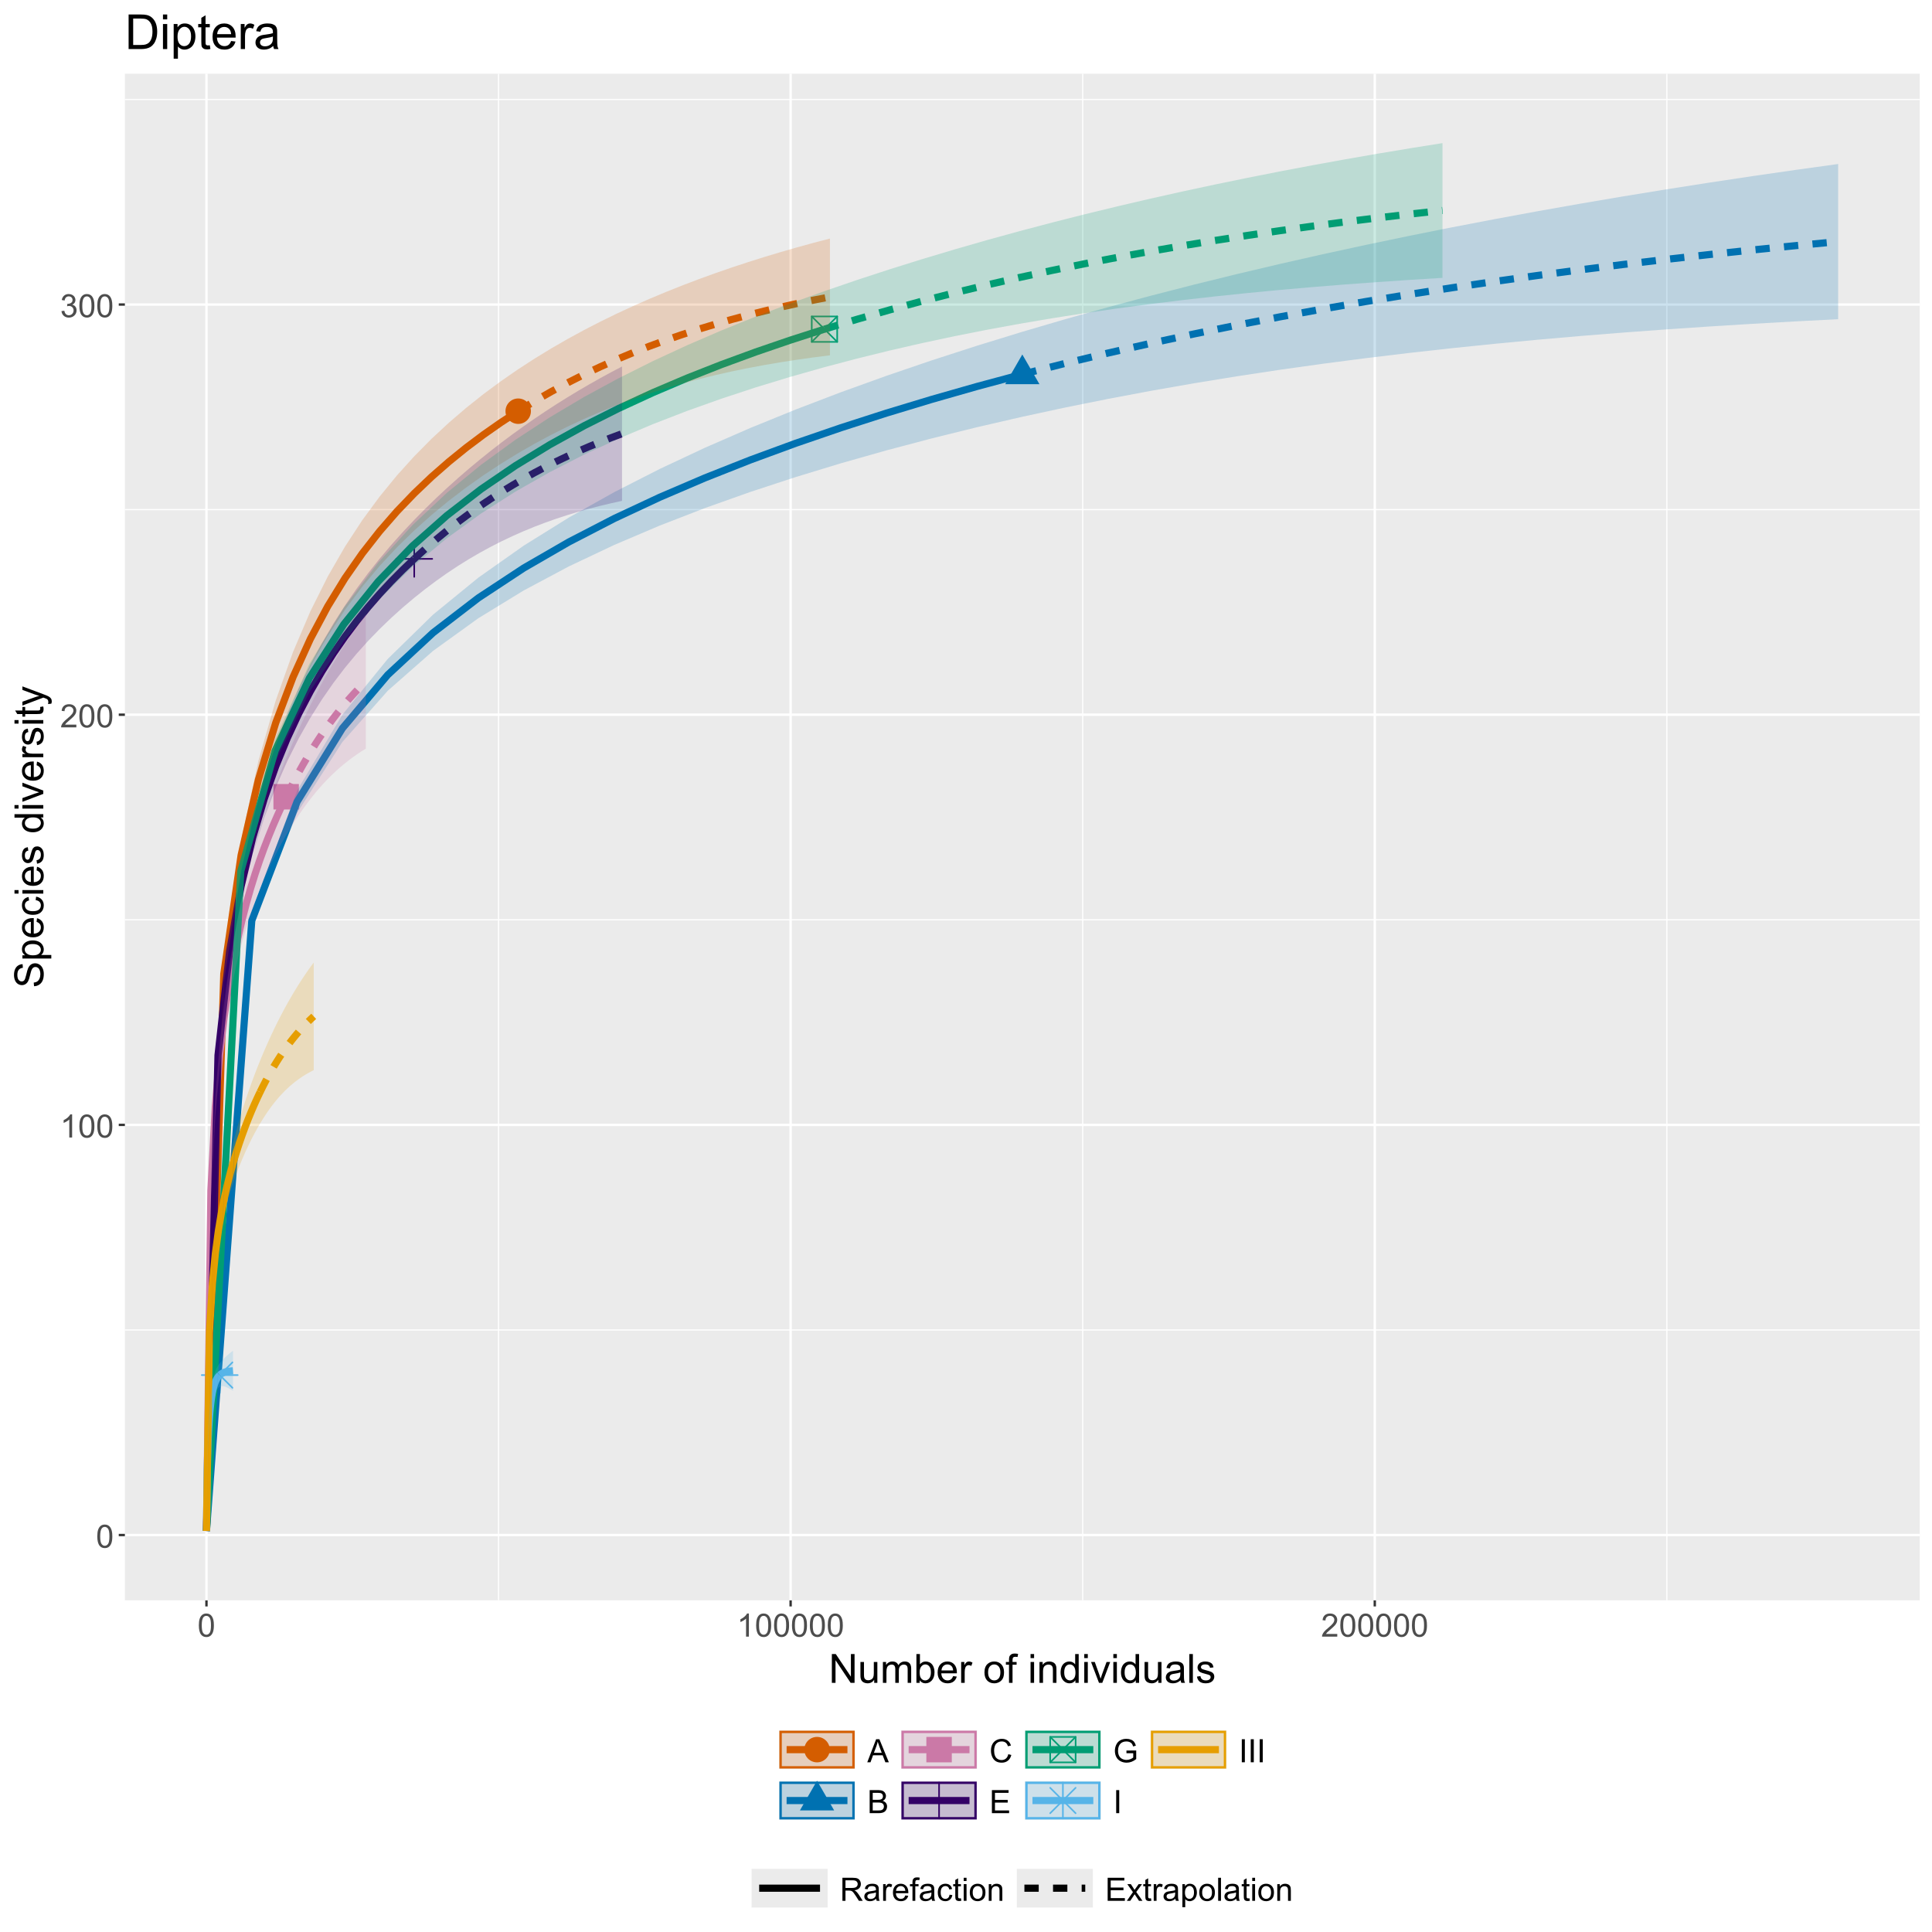 <?xml version="1.0" encoding="UTF-8"?>
<svg xmlns="http://www.w3.org/2000/svg" xmlns:xlink="http://www.w3.org/1999/xlink" width="864" height="864" viewBox="0 0 864 864">
<defs>
<g>
<g id="glyph-0-0">
<path d="M 0.598 -5.082 C 0.598 -6.301 0.723 -7.281 0.973 -8.027 C 1.223 -8.77 1.598 -9.344 2.094 -9.746 C 2.586 -10.148 3.207 -10.352 3.957 -10.352 C 4.512 -10.352 4.996 -10.238 5.414 -10.016 C 5.832 -9.793 6.176 -9.473 6.449 -9.055 C 6.719 -8.633 6.934 -8.121 7.086 -7.52 C 7.242 -6.918 7.32 -6.105 7.32 -5.082 C 7.32 -3.875 7.195 -2.898 6.945 -2.156 C 6.699 -1.414 6.328 -0.836 5.832 -0.434 C 5.336 -0.027 4.715 0.176 3.957 0.176 C 2.965 0.176 2.184 -0.18 1.617 -0.895 C 0.938 -1.75 0.598 -3.148 0.598 -5.082 M 1.898 -5.082 C 1.898 -3.391 2.098 -2.266 2.492 -1.703 C 2.887 -1.145 3.379 -0.863 3.957 -0.863 C 4.539 -0.863 5.027 -1.145 5.426 -1.707 C 5.82 -2.27 6.02 -3.395 6.02 -5.082 C 6.02 -6.781 5.82 -7.906 5.426 -8.465 C 5.027 -9.023 4.535 -9.301 3.945 -9.301 C 3.363 -9.301 2.898 -9.055 2.551 -8.562 C 2.117 -7.938 1.898 -6.777 1.898 -5.082 Z M 1.898 -5.082 "/>
</g>
<g id="glyph-0-1">
<path d="M 5.363 0 L 4.098 0 L 4.098 -8.066 C 3.793 -7.773 3.395 -7.484 2.898 -7.191 C 2.406 -6.902 1.961 -6.684 1.566 -6.539 L 1.566 -7.762 C 2.277 -8.094 2.895 -8.5 3.426 -8.973 C 3.953 -9.445 4.328 -9.906 4.551 -10.352 L 5.363 -10.352 Z M 5.363 0 "/>
</g>
<g id="glyph-0-2">
<path d="M 7.25 -1.215 L 7.25 0 L 0.438 0 C 0.426 -0.305 0.477 -0.598 0.582 -0.879 C 0.758 -1.344 1.035 -1.801 1.418 -2.25 C 1.797 -2.699 2.352 -3.219 3.074 -3.812 C 4.191 -4.73 4.949 -5.457 5.344 -5.992 C 5.738 -6.531 5.934 -7.039 5.934 -7.516 C 5.934 -8.02 5.754 -8.441 5.398 -8.785 C 5.039 -9.129 4.57 -9.301 3.992 -9.301 C 3.383 -9.301 2.898 -9.121 2.531 -8.754 C 2.164 -8.387 1.98 -7.883 1.977 -7.234 L 0.676 -7.367 C 0.766 -8.34 1.098 -9.078 1.68 -9.586 C 2.262 -10.094 3.043 -10.352 4.023 -10.352 C 5.012 -10.352 5.793 -10.074 6.371 -9.527 C 6.945 -8.98 7.234 -8.301 7.234 -7.488 C 7.234 -7.074 7.152 -6.672 6.98 -6.273 C 6.812 -5.875 6.531 -5.453 6.141 -5.012 C 5.75 -4.574 5.102 -3.969 4.191 -3.199 C 3.43 -2.562 2.945 -2.129 2.727 -1.902 C 2.512 -1.676 2.336 -1.445 2.195 -1.215 Z M 7.25 -1.215 "/>
</g>
<g id="glyph-0-3">
<path d="M 0.605 -2.723 L 1.871 -2.891 C 2.016 -2.172 2.262 -1.656 2.613 -1.34 C 2.961 -1.023 3.387 -0.863 3.887 -0.863 C 4.484 -0.863 4.984 -1.07 5.398 -1.484 C 5.805 -1.895 6.012 -2.406 6.012 -3.016 C 6.012 -3.598 5.82 -4.078 5.441 -4.453 C 5.062 -4.832 4.578 -5.02 3.992 -5.02 C 3.754 -5.02 3.457 -4.973 3.102 -4.879 L 3.242 -5.992 C 3.324 -5.98 3.395 -5.977 3.445 -5.977 C 3.984 -5.977 4.469 -6.117 4.902 -6.398 C 5.332 -6.68 5.547 -7.113 5.547 -7.699 C 5.547 -8.164 5.391 -8.547 5.078 -8.852 C 4.762 -9.156 4.355 -9.309 3.859 -9.309 C 3.367 -9.309 2.957 -9.156 2.629 -8.844 C 2.301 -8.535 2.09 -8.07 1.996 -7.453 L 0.73 -7.68 C 0.887 -8.527 1.238 -9.184 1.785 -9.648 C 2.336 -10.117 3.016 -10.352 3.832 -10.352 C 4.395 -10.352 4.914 -10.23 5.387 -9.988 C 5.859 -9.746 6.223 -9.418 6.473 -9 C 6.723 -8.582 6.848 -8.141 6.848 -7.672 C 6.848 -7.227 6.73 -6.82 6.488 -6.453 C 6.25 -6.09 5.898 -5.797 5.43 -5.582 C 6.039 -5.441 6.512 -5.148 6.848 -4.707 C 7.188 -4.266 7.355 -3.711 7.355 -3.043 C 7.355 -2.145 7.027 -1.383 6.371 -0.758 C 5.715 -0.129 4.883 0.184 3.883 0.184 C 2.977 0.184 2.227 -0.086 1.629 -0.625 C 1.031 -1.164 0.688 -1.863 0.605 -2.723 Z M 0.605 -2.723 "/>
</g>
<g id="glyph-0-4">
<path d="M -0.02 0 L 3.938 -10.309 L 5.406 -10.309 L 9.625 0 L 8.07 0 L 6.871 -3.121 L 2.559 -3.121 L 1.426 0 L -0.02 0 M 2.953 -4.234 L 6.449 -4.234 L 5.371 -7.086 C 5.043 -7.953 4.801 -8.668 4.641 -9.227 C 4.508 -8.562 4.324 -7.906 4.086 -7.258 Z M 2.953 -4.234 "/>
</g>
<g id="glyph-0-5">
<path d="M 1.055 0 L 1.055 -10.309 L 4.922 -10.309 C 5.711 -10.309 6.34 -10.203 6.816 -9.996 C 7.293 -9.785 7.664 -9.465 7.934 -9.031 C 8.203 -8.598 8.34 -8.145 8.34 -7.672 C 8.34 -7.23 8.219 -6.816 7.98 -6.426 C 7.742 -6.039 7.379 -5.723 6.898 -5.484 C 7.52 -5.301 8 -4.988 8.336 -4.551 C 8.672 -4.109 8.84 -3.59 8.84 -2.988 C 8.84 -2.504 8.734 -2.055 8.531 -1.641 C 8.328 -1.227 8.078 -0.906 7.777 -0.684 C 7.477 -0.457 7.102 -0.285 6.648 -0.172 C 6.195 -0.059 5.641 0 4.984 0 L 1.055 0 M 2.418 -5.977 L 4.648 -5.977 C 5.254 -5.977 5.688 -6.016 5.949 -6.098 C 6.297 -6.199 6.555 -6.371 6.734 -6.609 C 6.906 -6.848 6.996 -7.148 6.996 -7.508 C 6.996 -7.852 6.914 -8.152 6.75 -8.414 C 6.586 -8.672 6.352 -8.852 6.047 -8.945 C 5.742 -9.043 5.219 -9.09 4.48 -9.09 L 2.418 -9.09 L 2.418 -5.977 M 2.418 -1.215 L 4.984 -1.215 C 5.426 -1.215 5.734 -1.234 5.914 -1.266 C 6.227 -1.32 6.488 -1.414 6.699 -1.547 C 6.91 -1.68 7.086 -1.867 7.223 -2.121 C 7.355 -2.371 7.426 -2.66 7.426 -2.988 C 7.426 -3.371 7.328 -3.707 7.129 -3.992 C 6.934 -4.273 6.66 -4.473 6.312 -4.586 C 5.961 -4.703 5.457 -4.762 4.801 -4.762 L 2.418 -4.762 Z M 2.418 -1.215 "/>
</g>
<g id="glyph-0-6">
<path d="M 8.465 -3.613 L 9.828 -3.27 C 9.543 -2.148 9.027 -1.293 8.285 -0.707 C 7.543 -0.117 6.637 0.176 5.562 0.176 C 4.449 0.176 3.547 -0.051 2.852 -0.504 C 2.156 -0.953 1.625 -1.609 1.262 -2.469 C 0.898 -3.324 0.719 -4.246 0.719 -5.23 C 0.719 -6.305 0.922 -7.242 1.332 -8.039 C 1.742 -8.84 2.324 -9.445 3.082 -9.859 C 3.84 -10.277 4.672 -10.484 5.582 -10.484 C 6.613 -10.484 7.48 -10.223 8.184 -9.695 C 8.887 -9.172 9.379 -8.434 9.652 -7.48 L 8.312 -7.164 C 8.07 -7.914 7.727 -8.461 7.27 -8.805 C 6.816 -9.145 6.242 -9.316 5.555 -9.316 C 4.762 -9.316 4.102 -9.125 3.57 -8.746 C 3.035 -8.367 2.664 -7.859 2.445 -7.219 C 2.23 -6.578 2.125 -5.918 2.125 -5.238 C 2.125 -4.363 2.25 -3.598 2.508 -2.941 C 2.762 -2.289 3.16 -1.801 3.699 -1.477 C 4.238 -1.152 4.82 -0.992 5.449 -0.992 C 6.215 -0.992 6.859 -1.211 7.391 -1.652 C 7.918 -2.094 8.277 -2.746 8.465 -3.613 Z M 8.465 -3.613 "/>
</g>
<g id="glyph-0-7">
<path d="M 1.141 0 L 1.141 -10.309 L 8.594 -10.309 L 8.594 -9.09 L 2.504 -9.09 L 2.504 -5.934 L 8.207 -5.934 L 8.207 -4.727 L 2.504 -4.727 L 2.504 -1.215 L 8.832 -1.215 L 8.832 0 Z M 1.141 0 "/>
</g>
<g id="glyph-0-8">
<path d="M 5.934 -4.043 L 5.934 -5.254 L 10.301 -5.258 L 10.301 -1.434 C 9.629 -0.898 8.938 -0.496 8.227 -0.227 C 7.516 0.039 6.781 0.176 6.031 0.176 C 5.02 0.176 4.102 -0.043 3.273 -0.477 C 2.445 -0.906 1.82 -1.535 1.398 -2.355 C 0.977 -3.176 0.766 -4.094 0.766 -5.105 C 0.766 -6.109 0.977 -7.043 1.395 -7.914 C 1.816 -8.781 2.418 -9.43 3.207 -9.852 C 3.992 -10.273 4.902 -10.484 5.926 -10.484 C 6.672 -10.484 7.348 -10.363 7.949 -10.121 C 8.551 -9.879 9.023 -9.543 9.367 -9.113 C 9.707 -8.68 9.969 -8.117 10.145 -7.426 L 8.914 -7.086 C 8.762 -7.613 8.57 -8.023 8.34 -8.324 C 8.109 -8.625 7.781 -8.863 7.355 -9.047 C 6.93 -9.227 6.453 -9.316 5.934 -9.316 C 5.312 -9.316 4.773 -9.223 4.316 -9.031 C 3.863 -8.844 3.496 -8.594 3.219 -8.281 C 2.938 -7.973 2.723 -7.633 2.566 -7.262 C 2.305 -6.625 2.172 -5.934 2.172 -5.188 C 2.172 -4.27 2.332 -3.5 2.648 -2.883 C 2.965 -2.266 3.426 -1.805 4.027 -1.504 C 4.633 -1.203 5.277 -1.055 5.957 -1.055 C 6.547 -1.055 7.121 -1.168 7.684 -1.395 C 8.246 -1.621 8.676 -1.867 8.965 -2.125 L 8.965 -4.043 Z M 5.934 -4.043 "/>
</g>
<g id="glyph-0-9">
<path d="M 1.344 0 L 1.344 -10.309 L 2.707 -10.309 L 2.707 0 Z M 1.344 0 "/>
</g>
<g id="glyph-0-10">
<path d="M 1.133 0 L 1.133 -10.309 L 5.703 -10.309 C 6.621 -10.309 7.32 -10.215 7.797 -10.031 C 8.277 -9.844 8.656 -9.52 8.945 -9.051 C 9.23 -8.582 9.371 -8.062 9.371 -7.496 C 9.371 -6.766 9.137 -6.148 8.664 -5.645 C 8.188 -5.145 7.457 -4.824 6.469 -4.691 C 6.828 -4.516 7.105 -4.344 7.293 -4.176 C 7.691 -3.812 8.066 -3.355 8.422 -2.805 L 10.215 0 L 8.5 0 L 7.137 -2.145 C 6.738 -2.762 6.41 -3.238 6.152 -3.566 C 5.895 -3.895 5.664 -4.121 5.461 -4.254 C 5.258 -4.387 5.047 -4.477 4.836 -4.527 C 4.684 -4.562 4.43 -4.578 4.078 -4.578 L 2.496 -4.578 L 2.496 0 L 1.133 0 M 2.496 -5.758 L 5.43 -5.758 C 6.051 -5.758 6.539 -5.824 6.891 -5.953 C 7.242 -6.082 7.508 -6.285 7.691 -6.57 C 7.875 -6.855 7.965 -7.164 7.965 -7.496 C 7.965 -7.984 7.789 -8.383 7.438 -8.699 C 7.082 -9.012 6.523 -9.168 5.758 -9.168 L 2.496 -9.168 Z M 2.496 -5.758 "/>
</g>
<g id="glyph-0-11">
<path d="M 5.82 -0.922 C 5.352 -0.523 4.902 -0.242 4.469 -0.078 C 4.035 0.086 3.57 0.168 3.074 0.168 C 2.254 0.168 1.621 -0.031 1.18 -0.434 C 0.742 -0.832 0.52 -1.344 0.52 -1.969 C 0.52 -2.336 0.602 -2.668 0.77 -2.969 C 0.938 -3.273 1.152 -3.516 1.422 -3.699 C 1.691 -3.883 1.996 -4.02 2.336 -4.113 C 2.582 -4.18 2.957 -4.242 3.461 -4.305 C 4.48 -4.426 5.234 -4.57 5.715 -4.738 C 5.723 -4.914 5.723 -5.023 5.723 -5.07 C 5.723 -5.586 5.605 -5.949 5.363 -6.16 C 5.043 -6.445 4.562 -6.59 3.922 -6.59 C 3.328 -6.59 2.887 -6.484 2.605 -6.273 C 2.32 -6.066 2.113 -5.699 1.977 -5.168 L 0.738 -5.336 C 0.852 -5.867 1.035 -6.293 1.293 -6.621 C 1.551 -6.945 1.926 -7.195 2.41 -7.371 C 2.898 -7.547 3.465 -7.637 4.105 -7.637 C 4.742 -7.637 5.262 -7.562 5.66 -7.41 C 6.059 -7.262 6.352 -7.07 6.539 -6.844 C 6.727 -6.617 6.859 -6.332 6.934 -5.984 C 6.977 -5.77 6.996 -5.379 6.996 -4.816 L 6.996 -3.129 C 6.996 -1.953 7.023 -1.207 7.078 -0.898 C 7.129 -0.586 7.238 -0.285 7.398 0 L 6.074 0 C 5.945 -0.262 5.859 -0.57 5.82 -0.922 M 5.715 -3.746 C 5.258 -3.559 4.566 -3.402 3.648 -3.27 C 3.129 -3.195 2.762 -3.109 2.547 -3.016 C 2.328 -2.922 2.164 -2.785 2.047 -2.605 C 1.93 -2.426 1.871 -2.223 1.871 -2.004 C 1.871 -1.668 1.996 -1.387 2.254 -1.16 C 2.508 -0.934 2.883 -0.824 3.375 -0.824 C 3.863 -0.824 4.297 -0.93 4.676 -1.141 C 5.055 -1.355 5.336 -1.648 5.512 -2.02 C 5.648 -2.305 5.715 -2.727 5.715 -3.285 Z M 5.715 -3.746 "/>
</g>
<g id="glyph-0-12">
<path d="M 0.934 0 L 0.934 -7.469 L 2.074 -7.469 L 2.074 -6.336 C 2.363 -6.863 2.633 -7.215 2.879 -7.383 C 3.125 -7.551 3.395 -7.637 3.691 -7.637 C 4.117 -7.637 4.551 -7.5 4.992 -7.227 L 4.555 -6.055 C 4.246 -6.238 3.938 -6.328 3.629 -6.328 C 3.352 -6.328 3.102 -6.246 2.883 -6.078 C 2.664 -5.91 2.504 -5.68 2.41 -5.387 C 2.27 -4.938 2.199 -4.445 2.199 -3.91 L 2.199 0 Z M 0.934 0 "/>
</g>
<g id="glyph-0-13">
<path d="M 6.062 -2.406 L 7.367 -2.242 C 7.164 -1.48 6.781 -0.887 6.223 -0.465 C 5.664 -0.043 4.953 0.168 4.086 0.168 C 2.992 0.168 2.125 -0.168 1.488 -0.84 C 0.848 -1.512 0.527 -2.457 0.527 -3.672 C 0.527 -4.926 0.852 -5.902 1.496 -6.594 C 2.145 -7.289 2.984 -7.637 4.016 -7.637 C 5.012 -7.637 5.828 -7.297 6.461 -6.617 C 7.094 -5.938 7.41 -4.98 7.41 -3.746 C 7.41 -3.672 7.41 -3.559 7.402 -3.41 L 1.836 -3.41 C 1.883 -2.59 2.113 -1.961 2.531 -1.527 C 2.949 -1.09 3.469 -0.871 4.094 -0.871 C 4.555 -0.871 4.953 -0.992 5.281 -1.238 C 5.609 -1.48 5.867 -1.871 6.062 -2.406 M 1.906 -4.449 L 6.074 -4.449 C 6.02 -5.078 5.859 -5.551 5.598 -5.863 C 5.195 -6.352 4.672 -6.594 4.027 -6.594 C 3.449 -6.594 2.957 -6.402 2.562 -6.012 C 2.168 -5.621 1.949 -5.102 1.906 -4.449 Z M 1.906 -4.449 "/>
</g>
<g id="glyph-0-14">
<path d="M 1.25 0 L 1.25 -6.484 L 0.133 -6.484 L 0.133 -7.469 L 1.25 -7.469 L 1.25 -8.262 C 1.25 -8.762 1.297 -9.137 1.387 -9.379 C 1.508 -9.707 1.723 -9.973 2.027 -10.18 C 2.336 -10.383 2.766 -10.484 3.32 -10.484 C 3.676 -10.484 4.07 -10.441 4.5 -10.355 L 4.309 -9.254 C 4.047 -9.301 3.801 -9.324 3.566 -9.324 C 3.18 -9.324 2.91 -9.242 2.75 -9.078 C 2.59 -8.914 2.512 -8.605 2.512 -8.156 L 2.512 -7.469 L 3.965 -7.469 L 3.965 -6.484 L 2.512 -6.484 L 2.512 0 Z M 1.25 0 "/>
</g>
<g id="glyph-0-15">
<path d="M 5.82 -2.734 L 7.066 -2.574 C 6.93 -1.715 6.582 -1.043 6.023 -0.559 C 5.461 -0.074 4.773 0.168 3.957 0.168 C 2.938 0.168 2.113 -0.164 1.492 -0.832 C 0.871 -1.5 0.562 -2.457 0.562 -3.707 C 0.562 -4.512 0.695 -5.219 0.965 -5.82 C 1.23 -6.426 1.637 -6.879 2.184 -7.184 C 2.73 -7.484 3.324 -7.637 3.965 -7.637 C 4.777 -7.637 5.441 -7.43 5.957 -7.02 C 6.473 -6.609 6.801 -6.027 6.945 -5.273 L 5.715 -5.082 C 5.598 -5.586 5.391 -5.961 5.094 -6.215 C 4.797 -6.469 4.438 -6.594 4.016 -6.594 C 3.379 -6.594 2.859 -6.367 2.461 -5.91 C 2.062 -5.453 1.863 -4.73 1.863 -3.742 C 1.863 -2.738 2.055 -2.008 2.441 -1.555 C 2.824 -1.098 3.324 -0.871 3.945 -0.871 C 4.441 -0.871 4.855 -1.023 5.188 -1.328 C 5.523 -1.633 5.734 -2.102 5.82 -2.734 Z M 5.82 -2.734 "/>
</g>
<g id="glyph-0-16">
<path d="M 3.711 -1.133 L 3.895 -0.016 C 3.539 0.062 3.219 0.098 2.938 0.098 C 2.48 0.098 2.125 0.027 1.871 -0.121 C 1.617 -0.266 1.438 -0.457 1.336 -0.691 C 1.234 -0.93 1.18 -1.426 1.18 -2.188 L 1.18 -6.484 L 0.254 -6.484 L 0.254 -7.469 L 1.18 -7.469 L 1.18 -9.316 L 2.441 -10.074 L 2.441 -7.469 L 3.711 -7.469 L 3.711 -6.484 L 2.441 -6.484 L 2.441 -2.117 C 2.441 -1.754 2.461 -1.523 2.508 -1.422 C 2.551 -1.316 2.625 -1.234 2.727 -1.176 C 2.824 -1.113 2.969 -1.082 3.156 -1.082 C 3.297 -1.082 3.484 -1.098 3.711 -1.133 Z M 3.711 -1.133 "/>
</g>
<g id="glyph-0-17">
<path d="M 0.957 -8.852 L 0.957 -10.309 L 2.223 -10.309 L 2.223 -8.852 L 0.957 -8.852 M 0.957 0 L 0.957 -7.469 L 2.223 -7.469 L 2.223 0 Z M 0.957 0 "/>
</g>
<g id="glyph-0-18">
<path d="M 0.477 -3.734 C 0.477 -5.117 0.863 -6.141 1.633 -6.805 C 2.273 -7.359 3.055 -7.637 3.98 -7.637 C 5.008 -7.637 5.844 -7.301 6.496 -6.625 C 7.148 -5.953 7.473 -5.023 7.473 -3.84 C 7.473 -2.879 7.328 -2.121 7.043 -1.57 C 6.754 -1.02 6.332 -0.594 5.781 -0.289 C 5.23 0.016 4.633 0.168 3.98 0.168 C 2.934 0.168 2.09 -0.168 1.445 -0.836 C 0.801 -1.508 0.477 -2.473 0.477 -3.734 M 1.777 -3.734 C 1.777 -2.777 1.988 -2.062 2.406 -1.586 C 2.82 -1.109 3.348 -0.871 3.98 -0.871 C 4.609 -0.871 5.129 -1.109 5.547 -1.59 C 5.965 -2.066 6.172 -2.797 6.172 -3.777 C 6.172 -4.699 5.965 -5.398 5.543 -5.875 C 5.125 -6.352 4.602 -6.59 3.98 -6.59 C 3.348 -6.59 2.82 -6.352 2.406 -5.879 C 1.988 -5.406 1.777 -4.691 1.777 -3.734 Z M 1.777 -3.734 "/>
</g>
<g id="glyph-0-19">
<path d="M 0.949 0 L 0.949 -7.469 L 2.09 -7.469 L 2.09 -6.406 C 2.637 -7.227 3.43 -7.637 4.465 -7.637 C 4.914 -7.637 5.328 -7.555 5.707 -7.395 C 6.082 -7.23 6.367 -7.02 6.555 -6.758 C 6.742 -6.496 6.871 -6.184 6.945 -5.82 C 6.992 -5.586 7.016 -5.176 7.016 -4.59 L 7.016 0 L 5.75 0 L 5.75 -4.543 C 5.75 -5.059 5.703 -5.441 5.605 -5.699 C 5.504 -5.953 5.332 -6.156 5.078 -6.312 C 4.828 -6.461 4.535 -6.539 4.199 -6.539 C 3.66 -6.539 3.191 -6.367 2.801 -6.027 C 2.41 -5.684 2.215 -5.035 2.215 -4.078 L 2.215 0 Z M 0.949 0 "/>
</g>
<g id="glyph-0-20">
<path d="M 0.105 0 L 2.832 -3.883 L 0.309 -7.469 L 1.891 -7.469 L 3.039 -5.715 C 3.254 -5.383 3.426 -5.105 3.559 -4.879 C 3.766 -5.188 3.953 -5.465 4.129 -5.703 L 5.387 -7.469 L 6.898 -7.469 L 4.316 -3.953 L 7.094 0 L 5.539 0 L 4.008 -2.32 L 3.602 -2.945 L 1.637 0 Z M 0.105 0 "/>
</g>
<g id="glyph-0-21">
<path d="M 0.949 2.863 L 0.949 -7.469 L 2.102 -7.469 L 2.102 -6.496 C 2.375 -6.875 2.68 -7.16 3.023 -7.352 C 3.367 -7.539 3.781 -7.637 4.27 -7.637 C 4.906 -7.637 5.469 -7.473 5.957 -7.145 C 6.441 -6.816 6.812 -6.352 7.059 -5.754 C 7.309 -5.156 7.434 -4.504 7.434 -3.789 C 7.434 -3.027 7.297 -2.336 7.02 -1.727 C 6.746 -1.113 6.348 -0.645 5.824 -0.32 C 5.301 0.004 4.754 0.168 4.176 0.168 C 3.754 0.168 3.375 0.078 3.039 -0.098 C 2.707 -0.277 2.43 -0.5 2.215 -0.773 L 2.215 2.863 L 0.949 2.863 M 2.094 -3.691 C 2.094 -2.73 2.289 -2.02 2.68 -1.562 C 3.066 -1.102 3.539 -0.871 4.094 -0.871 C 4.656 -0.871 5.137 -1.109 5.539 -1.586 C 5.938 -2.062 6.137 -2.797 6.137 -3.797 C 6.137 -4.75 5.941 -5.461 5.551 -5.934 C 5.16 -6.406 4.691 -6.645 4.148 -6.645 C 3.609 -6.645 3.133 -6.391 2.719 -5.891 C 2.305 -5.383 2.094 -4.652 2.094 -3.691 Z M 2.094 -3.691 "/>
</g>
<g id="glyph-0-22">
<path d="M 0.922 0 L 0.922 -10.309 L 2.188 -10.309 L 2.188 0 Z M 0.922 0 "/>
</g>
<g id="glyph-1-0">
<path d="M 1.371 0 L 1.371 -12.883 L 3.121 -12.883 L 9.887 -2.77 L 9.887 -12.883 L 11.523 -12.883 L 11.523 0 L 9.773 0 L 3.008 -10.125 L 3.008 0 Z M 1.371 0 "/>
</g>
<g id="glyph-1-1">
<path d="M 7.305 0 L 7.305 -1.371 C 6.578 -0.316 5.59 0.211 4.344 0.211 C 3.789 0.211 3.277 0.105 2.801 -0.105 C 2.32 -0.316 1.969 -0.582 1.734 -0.902 C 1.504 -1.219 1.34 -1.613 1.25 -2.074 C 1.184 -2.383 1.152 -2.875 1.152 -3.551 L 1.152 -9.336 L 2.734 -9.336 L 2.734 -4.156 C 2.734 -3.332 2.766 -2.773 2.828 -2.488 C 2.93 -2.07 3.141 -1.746 3.461 -1.508 C 3.785 -1.27 4.184 -1.152 4.656 -1.152 C 5.133 -1.152 5.578 -1.273 5.992 -1.516 C 6.41 -1.758 6.703 -2.09 6.879 -2.508 C 7.051 -2.93 7.137 -3.535 7.137 -4.332 L 7.137 -9.336 L 8.719 -9.336 L 8.719 0 Z M 7.305 0 "/>
</g>
<g id="glyph-1-2">
<path d="M 1.188 0 L 1.188 -9.336 L 2.602 -9.336 L 2.602 -8.023 C 2.895 -8.48 3.285 -8.848 3.77 -9.129 C 4.258 -9.406 4.809 -9.547 5.43 -9.547 C 6.121 -9.547 6.691 -9.402 7.133 -9.113 C 7.574 -8.828 7.887 -8.426 8.07 -7.91 C 8.805 -9 9.766 -9.547 10.953 -9.547 C 11.875 -9.547 12.59 -9.289 13.086 -8.777 C 13.586 -8.262 13.836 -7.473 13.836 -6.406 L 13.836 0 L 12.262 0 L 12.262 -5.879 C 12.262 -6.512 12.211 -6.969 12.105 -7.246 C 12.004 -7.523 11.816 -7.75 11.547 -7.918 C 11.277 -8.09 10.961 -8.172 10.602 -8.172 C 9.941 -8.172 9.398 -7.957 8.965 -7.52 C 8.531 -7.082 8.312 -6.383 8.312 -5.422 L 8.312 0 L 6.734 0 L 6.734 -6.062 C 6.734 -6.766 6.602 -7.293 6.344 -7.648 C 6.086 -7.996 5.664 -8.172 5.078 -8.172 C 4.633 -8.172 4.223 -8.055 3.844 -7.82 C 3.469 -7.586 3.191 -7.246 3.023 -6.793 C 2.852 -6.344 2.77 -5.691 2.77 -4.844 L 2.77 0 Z M 1.188 0 "/>
</g>
<g id="glyph-1-3">
<path d="M 2.645 0 L 1.18 0 L 1.18 -12.883 L 2.758 -12.883 L 2.758 -8.289 C 3.43 -9.125 4.281 -9.547 5.316 -9.547 C 5.891 -9.547 6.434 -9.43 6.949 -9.199 C 7.461 -8.965 7.883 -8.641 8.215 -8.223 C 8.543 -7.805 8.805 -7.297 8.992 -6.707 C 9.18 -6.113 9.273 -5.48 9.273 -4.809 C 9.273 -3.207 8.875 -1.973 8.086 -1.098 C 7.297 -0.227 6.344 0.211 5.238 0.211 C 4.137 0.211 3.273 -0.25 2.645 -1.168 L 2.645 0 M 2.629 -4.738 C 2.629 -3.617 2.781 -2.809 3.086 -2.312 C 3.582 -1.496 4.258 -1.09 5.105 -1.09 C 5.797 -1.09 6.395 -1.391 6.898 -1.992 C 7.402 -2.59 7.656 -3.484 7.656 -4.676 C 7.656 -5.895 7.414 -6.793 6.93 -7.375 C 6.445 -7.953 5.863 -8.242 5.176 -8.242 C 4.484 -8.242 3.887 -7.945 3.383 -7.344 C 2.879 -6.742 2.629 -5.875 2.629 -4.738 Z M 2.629 -4.738 "/>
</g>
<g id="glyph-1-4">
<path d="M 7.578 -3.008 L 9.211 -2.805 C 8.953 -1.848 8.477 -1.105 7.777 -0.578 C 7.082 -0.055 6.191 0.211 5.105 0.211 C 3.742 0.211 2.66 -0.211 1.859 -1.051 C 1.059 -1.891 0.66 -3.07 0.66 -4.586 C 0.66 -6.156 1.062 -7.375 1.871 -8.242 C 2.68 -9.109 3.73 -9.547 5.02 -9.547 C 6.266 -9.547 7.285 -9.121 8.078 -8.27 C 8.867 -7.422 9.266 -6.227 9.266 -4.684 C 9.266 -4.59 9.262 -4.449 9.254 -4.262 L 2.293 -4.262 C 2.352 -3.238 2.641 -2.453 3.164 -1.906 C 3.684 -1.363 4.336 -1.09 5.117 -1.09 C 5.695 -1.09 6.191 -1.242 6.602 -1.547 C 7.012 -1.852 7.336 -2.336 7.578 -3.008 M 2.383 -5.562 L 7.594 -5.562 C 7.523 -6.348 7.324 -6.938 6.996 -7.328 C 6.492 -7.938 5.84 -8.242 5.035 -8.242 C 4.309 -8.242 3.699 -8 3.203 -7.516 C 2.707 -7.027 2.434 -6.379 2.383 -5.562 Z M 2.383 -5.562 "/>
</g>
<g id="glyph-1-5">
<path d="M 1.168 0 L 1.168 -9.336 L 2.594 -9.336 L 2.594 -7.918 C 2.957 -8.582 3.293 -9.016 3.598 -9.227 C 3.906 -9.438 4.246 -9.547 4.613 -9.547 C 5.148 -9.547 5.688 -9.375 6.242 -9.035 L 5.695 -7.566 C 5.309 -7.797 4.922 -7.91 4.535 -7.91 C 4.188 -7.91 3.879 -7.805 3.602 -7.598 C 3.328 -7.391 3.133 -7.102 3.016 -6.734 C 2.84 -6.172 2.75 -5.555 2.75 -4.887 L 2.75 0 Z M 1.168 0 "/>
</g>
<g id="glyph-1-6">
</g>
<g id="glyph-1-7">
<path d="M 0.598 -4.668 C 0.598 -6.395 1.078 -7.676 2.039 -8.508 C 2.84 -9.199 3.82 -9.547 4.977 -9.547 C 6.258 -9.547 7.305 -9.125 8.121 -8.285 C 8.934 -7.441 9.344 -6.281 9.344 -4.797 C 9.344 -3.598 9.164 -2.652 8.801 -1.965 C 8.441 -1.277 7.918 -0.742 7.23 -0.359 C 6.539 0.02 5.789 0.211 4.977 0.211 C 3.668 0.211 2.613 -0.207 1.805 -1.047 C 1 -1.883 0.598 -3.09 0.598 -4.668 M 2.223 -4.668 C 2.223 -3.473 2.484 -2.578 3.008 -1.98 C 3.527 -1.387 4.184 -1.09 4.977 -1.09 C 5.758 -1.09 6.414 -1.391 6.934 -1.984 C 7.457 -2.586 7.719 -3.496 7.719 -4.719 C 7.719 -5.875 7.453 -6.75 6.93 -7.344 C 6.406 -7.938 5.754 -8.234 4.977 -8.234 C 4.184 -8.234 3.527 -7.938 3.008 -7.348 C 2.484 -6.754 2.223 -5.863 2.223 -4.668 Z M 2.223 -4.668 "/>
</g>
<g id="glyph-1-8">
<path d="M 1.562 0 L 1.562 -8.102 L 0.168 -8.102 L 0.168 -9.336 L 1.562 -9.336 L 1.562 -10.328 C 1.562 -10.953 1.621 -11.418 1.73 -11.727 C 1.883 -12.133 2.152 -12.469 2.535 -12.723 C 2.918 -12.977 3.457 -13.105 4.148 -13.105 C 4.594 -13.105 5.086 -13.051 5.625 -12.945 L 5.387 -11.566 C 5.059 -11.625 4.75 -11.656 4.457 -11.656 C 3.977 -11.656 3.637 -11.551 3.438 -11.348 C 3.238 -11.141 3.137 -10.758 3.137 -10.195 L 3.137 -9.336 L 4.957 -9.336 L 4.957 -8.102 L 3.137 -8.102 L 3.137 0 Z M 1.562 0 "/>
</g>
<g id="glyph-1-9">
<path d="M 1.195 -11.066 L 1.195 -12.883 L 2.777 -12.883 L 2.777 -11.066 L 1.195 -11.066 M 1.195 0 L 1.195 -9.336 L 2.777 -9.336 L 2.777 0 Z M 1.195 0 "/>
</g>
<g id="glyph-1-10">
<path d="M 1.188 0 L 1.188 -9.336 L 2.609 -9.336 L 2.609 -8.008 C 3.297 -9.031 4.285 -9.547 5.582 -9.547 C 6.145 -9.547 6.66 -9.445 7.133 -9.242 C 7.605 -9.039 7.957 -8.773 8.191 -8.445 C 8.426 -8.117 8.59 -7.727 8.684 -7.277 C 8.742 -6.984 8.773 -6.473 8.773 -5.738 L 8.773 0 L 7.188 0 L 7.188 -5.68 C 7.188 -6.32 7.129 -6.805 7.004 -7.125 C 6.883 -7.441 6.664 -7.699 6.352 -7.887 C 6.035 -8.078 5.668 -8.172 5.246 -8.172 C 4.574 -8.172 3.992 -7.961 3.504 -7.531 C 3.012 -7.105 2.77 -6.293 2.77 -5.098 L 2.77 0 Z M 1.188 0 "/>
</g>
<g id="glyph-1-11">
<path d="M 7.242 0 L 7.242 -1.18 C 6.648 -0.254 5.781 0.211 4.633 0.211 C 3.887 0.211 3.203 0.004 2.578 -0.406 C 1.957 -0.812 1.473 -1.387 1.129 -2.121 C 0.785 -2.859 0.617 -3.703 0.617 -4.656 C 0.617 -5.59 0.77 -6.434 1.082 -7.195 C 1.391 -7.953 1.855 -8.535 2.477 -8.938 C 3.098 -9.344 3.793 -9.547 4.562 -9.547 C 5.125 -9.547 5.625 -9.426 6.062 -9.188 C 6.504 -8.953 6.859 -8.641 7.137 -8.262 L 7.137 -12.883 L 8.711 -12.883 L 8.711 0 L 7.242 0 M 2.242 -4.656 C 2.242 -3.461 2.492 -2.57 2.996 -1.977 C 3.5 -1.387 4.094 -1.09 4.781 -1.09 C 5.473 -1.09 6.059 -1.371 6.543 -1.938 C 7.027 -2.504 7.27 -3.367 7.27 -4.527 C 7.27 -5.805 7.023 -6.742 6.531 -7.34 C 6.039 -7.938 5.43 -8.234 4.711 -8.234 C 4.008 -8.234 3.422 -7.949 2.949 -7.375 C 2.477 -6.801 2.242 -5.895 2.242 -4.656 Z M 2.242 -4.656 "/>
</g>
<g id="glyph-1-12">
<path d="M 3.781 0 L 0.227 -9.336 L 1.898 -9.336 L 3.902 -3.742 C 4.117 -3.141 4.316 -2.516 4.5 -1.863 C 4.641 -2.355 4.836 -2.945 5.09 -3.641 L 7.164 -9.336 L 8.789 -9.336 L 5.258 0 Z M 3.781 0 "/>
</g>
<g id="glyph-1-13">
<path d="M 7.277 -1.152 C 6.691 -0.652 6.129 -0.301 5.586 -0.098 C 5.043 0.109 4.461 0.211 3.84 0.211 C 2.816 0.211 2.027 -0.039 1.477 -0.539 C 0.926 -1.043 0.648 -1.68 0.648 -2.461 C 0.648 -2.918 0.754 -3.336 0.961 -3.715 C 1.172 -4.09 1.441 -4.395 1.781 -4.625 C 2.117 -4.852 2.496 -5.023 2.918 -5.141 C 3.227 -5.223 3.695 -5.301 4.324 -5.379 C 5.602 -5.531 6.543 -5.711 7.145 -5.922 C 7.152 -6.141 7.156 -6.277 7.156 -6.336 C 7.156 -6.98 7.004 -7.434 6.707 -7.699 C 6.301 -8.055 5.699 -8.234 4.906 -8.234 C 4.16 -8.234 3.609 -8.105 3.258 -7.844 C 2.902 -7.582 2.641 -7.121 2.469 -6.461 L 0.922 -6.672 C 1.062 -7.332 1.293 -7.867 1.617 -8.273 C 1.938 -8.684 2.406 -8.996 3.016 -9.215 C 3.625 -9.434 4.328 -9.547 5.133 -9.547 C 5.93 -9.547 6.578 -9.449 7.074 -9.266 C 7.574 -9.074 7.938 -8.84 8.172 -8.555 C 8.406 -8.273 8.57 -7.914 8.664 -7.48 C 8.719 -7.211 8.746 -6.723 8.746 -6.02 L 8.746 -3.91 C 8.746 -2.441 8.777 -1.512 8.848 -1.121 C 8.914 -0.73 9.047 -0.355 9.246 0 L 7.594 0 C 7.43 -0.328 7.324 -0.711 7.277 -1.152 M 7.145 -4.684 C 6.57 -4.449 5.711 -4.25 4.562 -4.086 C 3.91 -3.992 3.449 -3.887 3.18 -3.77 C 2.91 -3.652 2.703 -3.48 2.559 -3.258 C 2.41 -3.031 2.336 -2.781 2.336 -2.504 C 2.336 -2.082 2.496 -1.73 2.816 -1.449 C 3.137 -1.168 3.602 -1.027 4.219 -1.027 C 4.828 -1.027 5.371 -1.16 5.844 -1.43 C 6.32 -1.695 6.668 -2.059 6.891 -2.523 C 7.059 -2.879 7.145 -3.406 7.145 -4.105 Z M 7.145 -4.684 "/>
</g>
<g id="glyph-1-14">
<path d="M 1.152 0 L 1.152 -12.883 L 2.734 -12.883 L 2.734 0 Z M 1.152 0 "/>
</g>
<g id="glyph-1-15">
<path d="M 0.555 -2.785 L 2.117 -3.031 C 2.207 -2.406 2.449 -1.926 2.852 -1.59 C 3.254 -1.258 3.812 -1.09 4.535 -1.09 C 5.262 -1.09 5.801 -1.238 6.152 -1.535 C 6.504 -1.828 6.68 -2.176 6.68 -2.574 C 6.68 -2.934 6.523 -3.215 6.215 -3.418 C 5.996 -3.559 5.457 -3.738 4.598 -3.953 C 3.438 -4.246 2.633 -4.5 2.184 -4.715 C 1.734 -4.93 1.395 -5.227 1.164 -5.602 C 0.934 -5.98 0.816 -6.398 0.816 -6.855 C 0.816 -7.27 0.914 -7.656 1.102 -8.012 C 1.293 -8.367 1.551 -8.66 1.883 -8.895 C 2.125 -9.074 2.461 -9.23 2.887 -9.355 C 3.312 -9.48 3.766 -9.547 4.254 -9.547 C 4.984 -9.547 5.629 -9.438 6.184 -9.227 C 6.738 -9.016 7.145 -8.73 7.41 -8.371 C 7.672 -8.012 7.855 -7.527 7.953 -6.926 L 6.406 -6.715 C 6.336 -7.195 6.133 -7.57 5.797 -7.84 C 5.461 -8.109 4.984 -8.242 4.367 -8.242 C 3.641 -8.242 3.121 -8.125 2.812 -7.883 C 2.5 -7.645 2.348 -7.363 2.348 -7.039 C 2.348 -6.836 2.41 -6.648 2.539 -6.484 C 2.668 -6.316 2.871 -6.176 3.148 -6.062 C 3.305 -6.004 3.77 -5.871 4.543 -5.66 C 5.664 -5.359 6.445 -5.117 6.887 -4.926 C 7.328 -4.734 7.676 -4.457 7.93 -4.094 C 8.18 -3.73 8.305 -3.281 8.305 -2.742 C 8.305 -2.215 8.152 -1.719 7.844 -1.254 C 7.535 -0.785 7.094 -0.426 6.512 -0.172 C 5.934 0.082 5.277 0.211 4.543 0.211 C 3.332 0.211 2.406 -0.043 1.77 -0.547 C 1.137 -1.047 0.73 -1.797 0.555 -2.785 Z M 0.555 -2.785 "/>
</g>
<g id="glyph-2-0">
<path d="M -4.141 -0.809 L -4.281 -2.418 C -3.637 -2.492 -3.105 -2.672 -2.695 -2.949 C -2.281 -3.227 -1.945 -3.66 -1.691 -4.246 C -1.438 -4.832 -1.309 -5.488 -1.309 -6.223 C -1.309 -6.871 -1.406 -7.445 -1.598 -7.945 C -1.793 -8.441 -2.059 -8.812 -2.395 -9.059 C -2.73 -9.301 -3.098 -9.422 -3.496 -9.422 C -3.902 -9.422 -4.254 -9.305 -4.559 -9.07 C -4.859 -8.836 -5.113 -8.449 -5.316 -7.91 C -5.453 -7.562 -5.66 -6.801 -5.945 -5.617 C -6.23 -4.434 -6.496 -3.605 -6.75 -3.129 C -7.07 -2.516 -7.473 -2.055 -7.949 -1.754 C -8.426 -1.453 -8.961 -1.301 -9.555 -1.301 C -10.203 -1.301 -10.812 -1.484 -11.379 -1.855 C -11.941 -2.223 -12.371 -2.762 -12.664 -3.473 C -12.957 -4.18 -13.105 -4.969 -13.105 -5.836 C -13.105 -6.789 -12.949 -7.633 -12.645 -8.363 C -12.336 -9.094 -11.883 -9.652 -11.285 -10.047 C -10.688 -10.438 -10.012 -10.648 -9.254 -10.68 L -9.133 -9.043 C -9.945 -8.957 -10.562 -8.66 -10.977 -8.152 C -11.395 -7.645 -11.602 -6.895 -11.602 -5.906 C -11.602 -4.875 -11.414 -4.125 -11.035 -3.652 C -10.656 -3.18 -10.199 -2.945 -9.668 -2.945 C -9.203 -2.945 -8.824 -3.113 -8.523 -3.445 C -8.227 -3.773 -7.922 -4.629 -7.605 -6.016 C -7.293 -7.402 -7.02 -8.352 -6.785 -8.867 C -6.438 -9.617 -6 -10.172 -5.473 -10.531 C -4.941 -10.887 -4.328 -11.066 -3.637 -11.066 C -2.953 -11.066 -2.309 -10.867 -1.699 -10.477 C -1.094 -10.082 -0.621 -9.52 -0.285 -8.785 C 0.051 -8.051 0.219 -7.223 0.219 -6.301 C 0.219 -5.137 0.051 -4.16 -0.289 -3.371 C -0.629 -2.582 -1.141 -1.965 -1.824 -1.516 C -2.508 -1.066 -3.277 -0.832 -4.141 -0.809 Z M -4.141 -0.809 "/>
</g>
<g id="glyph-2-1">
<path d="M 3.578 -1.188 L -9.336 -1.188 L -9.336 -2.629 L -8.121 -2.629 C -8.594 -2.969 -8.953 -3.352 -9.188 -3.781 C -9.426 -4.207 -9.547 -4.727 -9.547 -5.336 C -9.547 -6.133 -9.34 -6.836 -8.93 -7.445 C -8.52 -8.055 -7.941 -8.512 -7.195 -8.824 C -6.445 -9.133 -5.629 -9.289 -4.738 -9.289 C -3.781 -9.289 -2.922 -9.117 -2.156 -8.777 C -1.395 -8.434 -0.809 -7.934 -0.398 -7.281 C 0.008 -6.629 0.211 -5.941 0.211 -5.219 C 0.211 -4.695 0.098 -4.219 -0.121 -3.801 C -0.344 -3.383 -0.625 -3.039 -0.965 -2.77 L 3.578 -2.77 L 3.578 -1.188 M -4.613 -2.621 C -3.414 -2.617 -2.523 -2.863 -1.949 -3.348 C -1.375 -3.836 -1.09 -4.422 -1.09 -5.117 C -1.09 -5.82 -1.387 -6.422 -1.98 -6.922 C -2.578 -7.422 -3.496 -7.672 -4.746 -7.672 C -5.934 -7.672 -6.824 -7.43 -7.418 -6.938 C -8.008 -6.449 -8.305 -5.863 -8.305 -5.188 C -8.305 -4.512 -7.992 -3.914 -7.359 -3.398 C -6.73 -2.879 -5.816 -2.621 -4.613 -2.621 Z M -4.613 -2.621 "/>
</g>
<g id="glyph-2-2">
<path d="M -3.004 -7.578 L -2.805 -9.211 C -1.848 -8.953 -1.105 -8.477 -0.578 -7.777 C -0.055 -7.082 0.211 -6.191 0.211 -5.105 C 0.211 -3.742 -0.211 -2.66 -1.051 -1.859 C -1.891 -1.059 -3.07 -0.66 -4.586 -0.66 C -6.156 -0.66 -7.375 -1.062 -8.242 -1.871 C -9.109 -2.68 -9.547 -3.73 -9.547 -5.02 C -9.547 -6.266 -9.121 -7.285 -8.27 -8.078 C -7.422 -8.867 -6.227 -9.266 -4.684 -9.266 C -4.59 -9.266 -4.449 -9.262 -4.262 -9.254 L -4.262 -2.293 C -3.238 -2.352 -2.453 -2.641 -1.906 -3.164 C -1.363 -3.684 -1.09 -4.336 -1.09 -5.117 C -1.09 -5.695 -1.242 -6.191 -1.547 -6.602 C -1.852 -7.012 -2.336 -7.336 -3.004 -7.578 M -5.562 -2.383 L -5.562 -7.594 C -6.348 -7.523 -6.938 -7.324 -7.328 -6.996 C -7.938 -6.492 -8.242 -5.84 -8.242 -5.035 C -8.242 -4.309 -8 -3.699 -7.516 -3.203 C -7.027 -2.707 -6.379 -2.434 -5.562 -2.383 Z M -5.562 -2.383 "/>
</g>
<g id="glyph-2-3">
<path d="M -3.418 -7.277 L -3.215 -8.832 C -2.145 -8.664 -1.305 -8.227 -0.699 -7.527 C -0.094 -6.828 0.211 -5.969 0.211 -4.949 C 0.211 -3.672 -0.207 -2.645 -1.043 -1.867 C -1.875 -1.09 -3.074 -0.703 -4.633 -0.703 C -5.641 -0.703 -6.523 -0.871 -7.277 -1.203 C -8.031 -1.539 -8.602 -2.047 -8.977 -2.73 C -9.355 -3.41 -9.547 -4.152 -9.547 -4.957 C -9.547 -5.969 -9.289 -6.801 -8.777 -7.445 C -8.262 -8.09 -7.535 -8.5 -6.59 -8.684 L -6.355 -7.145 C -6.98 -7 -7.453 -6.738 -7.77 -6.367 C -8.086 -5.996 -8.242 -5.547 -8.242 -5.02 C -8.242 -4.223 -7.957 -3.574 -7.387 -3.078 C -6.816 -2.578 -5.91 -2.328 -4.676 -2.328 C -3.422 -2.328 -2.512 -2.57 -1.941 -3.051 C -1.375 -3.531 -1.09 -4.156 -1.09 -4.93 C -1.09 -5.551 -1.281 -6.07 -1.66 -6.484 C -2.043 -6.902 -2.629 -7.164 -3.418 -7.277 Z M -3.418 -7.277 "/>
</g>
<g id="glyph-2-4">
<path d="M -11.066 -1.195 L -12.883 -1.195 L -12.883 -2.777 L -11.066 -2.777 L -11.066 -1.195 M 0 -1.195 L -9.336 -1.195 L -9.336 -2.777 L 0 -2.777 Z M 0 -1.195 "/>
</g>
<g id="glyph-2-5">
<path d="M -2.785 -0.555 L -3.031 -2.117 C -2.406 -2.207 -1.926 -2.449 -1.59 -2.852 C -1.258 -3.254 -1.09 -3.812 -1.09 -4.535 C -1.09 -5.262 -1.238 -5.801 -1.535 -6.152 C -1.828 -6.504 -2.176 -6.68 -2.574 -6.68 C -2.934 -6.68 -3.215 -6.523 -3.418 -6.215 C -3.559 -5.996 -3.738 -5.457 -3.953 -4.598 C -4.246 -3.438 -4.5 -2.633 -4.715 -2.184 C -4.93 -1.734 -5.227 -1.395 -5.602 -1.164 C -5.98 -0.934 -6.398 -0.816 -6.855 -0.816 C -7.27 -0.816 -7.656 -0.914 -8.012 -1.102 C -8.367 -1.293 -8.66 -1.551 -8.895 -1.883 C -9.074 -2.129 -9.23 -2.461 -9.355 -2.887 C -9.48 -3.312 -9.547 -3.766 -9.547 -4.254 C -9.547 -4.984 -9.438 -5.629 -9.227 -6.184 C -9.016 -6.738 -8.73 -7.145 -8.371 -7.41 C -8.012 -7.672 -7.527 -7.855 -6.926 -7.953 L -6.715 -6.406 C -7.195 -6.336 -7.57 -6.133 -7.84 -5.797 C -8.109 -5.461 -8.242 -4.984 -8.242 -4.367 C -8.242 -3.641 -8.125 -3.121 -7.883 -2.812 C -7.645 -2.5 -7.363 -2.348 -7.039 -2.348 C -6.836 -2.348 -6.648 -2.41 -6.484 -2.539 C -6.316 -2.668 -6.176 -2.871 -6.062 -3.148 C -6.004 -3.305 -5.871 -3.77 -5.66 -4.543 C -5.359 -5.664 -5.117 -6.445 -4.926 -6.887 C -4.734 -7.328 -4.457 -7.676 -4.094 -7.93 C -3.73 -8.18 -3.281 -8.305 -2.742 -8.305 C -2.215 -8.305 -1.719 -8.152 -1.254 -7.844 C -0.785 -7.535 -0.426 -7.094 -0.172 -6.512 C 0.082 -5.934 0.211 -5.277 0.211 -4.543 C 0.211 -3.332 -0.043 -2.406 -0.543 -1.77 C -1.047 -1.137 -1.797 -0.73 -2.785 -0.555 Z M -2.785 -0.555 "/>
</g>
<g id="glyph-2-6">
</g>
<g id="glyph-2-7">
<path d="M 0 -7.242 L -1.176 -7.242 C -0.254 -6.648 0.211 -5.781 0.211 -4.633 C 0.211 -3.887 0.004 -3.203 -0.402 -2.578 C -0.812 -1.957 -1.387 -1.473 -2.121 -1.129 C -2.859 -0.785 -3.703 -0.617 -4.656 -0.617 C -5.59 -0.617 -6.434 -0.77 -7.195 -1.082 C -7.953 -1.391 -8.535 -1.855 -8.938 -2.48 C -9.344 -3.098 -9.547 -3.793 -9.547 -4.562 C -9.547 -5.125 -9.426 -5.625 -9.188 -6.066 C -8.953 -6.504 -8.641 -6.859 -8.262 -7.137 L -12.883 -7.137 L -12.883 -8.711 L 0 -8.711 L 0 -7.242 M -4.656 -2.242 C -3.461 -2.242 -2.57 -2.492 -1.977 -2.996 C -1.387 -3.5 -1.09 -4.094 -1.09 -4.781 C -1.09 -5.473 -1.371 -6.059 -1.938 -6.543 C -2.504 -7.027 -3.367 -7.27 -4.527 -7.27 C -5.805 -7.27 -6.742 -7.023 -7.34 -6.531 C -7.938 -6.039 -8.234 -5.434 -8.234 -4.711 C -8.234 -4.008 -7.949 -3.422 -7.375 -2.949 C -6.801 -2.477 -5.895 -2.242 -4.656 -2.242 Z M -4.656 -2.242 "/>
</g>
<g id="glyph-2-8">
<path d="M 0 -3.781 L -9.336 -0.23 L -9.336 -1.898 L -3.742 -3.902 C -3.141 -4.117 -2.512 -4.316 -1.863 -4.5 C -2.355 -4.641 -2.945 -4.836 -3.637 -5.09 L -9.336 -7.164 L -9.336 -8.789 L 0 -5.258 Z M 0 -3.781 "/>
</g>
<g id="glyph-2-9">
<path d="M 0 -1.168 L -9.336 -1.168 L -9.336 -2.594 L -7.918 -2.594 C -8.582 -2.957 -9.016 -3.293 -9.227 -3.598 C -9.438 -3.906 -9.547 -4.246 -9.547 -4.613 C -9.547 -5.148 -9.375 -5.688 -9.035 -6.242 L -7.566 -5.695 C -7.797 -5.309 -7.91 -4.922 -7.91 -4.535 C -7.91 -4.188 -7.805 -3.879 -7.598 -3.605 C -7.391 -3.328 -7.102 -3.133 -6.734 -3.016 C -6.172 -2.84 -5.555 -2.75 -4.887 -2.75 L 0 -2.75 Z M 0 -1.168 "/>
</g>
<g id="glyph-2-10">
<path d="M -1.414 -4.641 L -0.016 -4.867 C 0.074 -4.422 0.125 -4.023 0.125 -3.672 C 0.125 -3.098 0.031 -2.656 -0.148 -2.336 C -0.332 -2.023 -0.57 -1.797 -0.867 -1.672 C -1.16 -1.539 -1.785 -1.477 -2.734 -1.477 L -8.102 -1.477 L -8.102 -0.316 L -9.336 -0.316 L -9.336 -1.477 L -11.645 -1.477 L -12.594 -3.051 L -9.336 -3.051 L -9.336 -4.641 L -8.102 -4.641 L -8.102 -3.051 L -2.645 -3.051 C -2.195 -3.051 -1.902 -3.078 -1.773 -3.133 C -1.645 -3.188 -1.543 -3.281 -1.469 -3.406 C -1.391 -3.531 -1.352 -3.711 -1.352 -3.945 C -1.352 -4.121 -1.375 -4.352 -1.414 -4.641 Z M -1.414 -4.641 "/>
</g>
<g id="glyph-2-11">
<path d="M 3.594 -1.117 L 2.109 -0.941 C 2.203 -1.285 2.25 -1.586 2.25 -1.844 C 2.25 -2.195 2.191 -2.477 2.074 -2.688 C 1.957 -2.898 1.793 -3.074 1.582 -3.207 C 1.426 -3.309 1.031 -3.469 0.406 -3.691 C 0.316 -3.719 0.188 -3.766 0.02 -3.832 L -9.336 -0.289 L -9.336 -1.996 L -3.93 -3.938 C -3.242 -4.188 -2.523 -4.414 -1.766 -4.613 C -2.492 -4.797 -3.203 -5.012 -3.895 -5.266 L -9.336 -7.262 L -9.336 -8.844 L 0.16 -5.289 C 1.184 -4.91 1.891 -4.613 2.277 -4.402 C 2.797 -4.121 3.18 -3.801 3.422 -3.438 C 3.668 -3.074 3.789 -2.641 3.789 -2.137 C 3.789 -1.832 3.723 -1.492 3.594 -1.117 Z M 3.594 -1.117 "/>
</g>
<g id="glyph-3-0">
<path d="M 1.668 0 L 1.668 -15.461 L 6.992 -15.461 C 8.195 -15.461 9.113 -15.387 9.746 -15.238 C 10.633 -15.035 11.387 -14.668 12.012 -14.133 C 12.828 -13.445 13.438 -12.562 13.844 -11.492 C 14.246 -10.418 14.449 -9.191 14.449 -7.816 C 14.449 -6.641 14.312 -5.602 14.039 -4.691 C 13.762 -3.785 13.41 -3.035 12.984 -2.441 C 12.555 -1.848 12.086 -1.379 11.574 -1.039 C 11.066 -0.699 10.449 -0.438 9.73 -0.266 C 9.008 -0.09 8.18 0 7.246 0 L 1.668 0 M 3.711 -1.824 L 7.012 -1.824 C 8.031 -1.824 8.832 -1.918 9.414 -2.109 C 9.992 -2.301 10.457 -2.566 10.801 -2.91 C 11.285 -3.395 11.664 -4.047 11.934 -4.867 C 12.203 -5.688 12.34 -6.68 12.34 -7.848 C 12.34 -9.465 12.074 -10.707 11.543 -11.574 C 11.012 -12.445 10.367 -13.023 9.609 -13.32 C 9.059 -13.531 8.176 -13.637 6.961 -13.637 L 3.711 -13.637 Z M 3.711 -1.824 "/>
</g>
<g id="glyph-3-1">
<path d="M 1.434 -13.277 L 1.434 -15.461 L 3.332 -15.461 L 3.332 -13.277 L 1.434 -13.277 M 1.434 0 L 1.434 -11.199 L 3.332 -11.199 L 3.332 0 Z M 1.434 0 "/>
</g>
<g id="glyph-3-2">
<path d="M 1.422 4.293 L 1.422 -11.199 L 3.152 -11.199 L 3.152 -9.746 C 3.562 -10.316 4.023 -10.742 4.535 -11.027 C 5.047 -11.312 5.672 -11.453 6.402 -11.453 C 7.359 -11.453 8.203 -11.207 8.934 -10.715 C 9.664 -10.223 10.215 -9.527 10.59 -8.633 C 10.961 -7.734 11.148 -6.754 11.148 -5.684 C 11.148 -4.539 10.941 -3.508 10.531 -2.59 C 10.121 -1.672 9.523 -0.969 8.738 -0.48 C 7.953 0.008 7.129 0.254 6.266 0.254 C 5.633 0.254 5.062 0.121 4.562 -0.148 C 4.059 -0.414 3.645 -0.754 3.32 -1.16 L 3.32 4.293 L 1.422 4.293 M 3.145 -5.535 C 3.145 -4.094 3.434 -3.031 4.02 -2.34 C 4.602 -1.652 5.309 -1.309 6.137 -1.309 C 6.98 -1.309 7.703 -1.664 8.305 -2.379 C 8.906 -3.094 9.207 -4.199 9.207 -5.695 C 9.207 -7.121 8.914 -8.191 8.328 -8.902 C 7.738 -9.613 7.039 -9.965 6.223 -9.965 C 5.414 -9.965 4.699 -9.59 4.078 -8.832 C 3.453 -8.078 3.145 -6.977 3.145 -5.535 Z M 3.145 -5.535 "/>
</g>
<g id="glyph-3-3">
<path d="M 5.57 -1.699 L 5.844 -0.02 C 5.309 0.09 4.832 0.148 4.41 0.148 C 3.719 0.148 3.184 0.039 2.805 -0.18 C 2.426 -0.398 2.16 -0.684 2.004 -1.039 C 1.848 -1.395 1.773 -2.141 1.773 -3.281 L 1.773 -9.723 L 0.379 -9.723 L 0.379 -11.199 L 1.773 -11.199 L 1.773 -13.973 L 3.66 -15.113 L 3.66 -11.199 L 5.57 -11.199 L 5.57 -9.723 L 3.66 -9.723 L 3.66 -3.176 C 3.66 -2.633 3.691 -2.285 3.762 -2.129 C 3.828 -1.977 3.938 -1.852 4.086 -1.762 C 4.238 -1.668 4.453 -1.625 4.734 -1.625 C 4.945 -1.625 5.223 -1.648 5.57 -1.699 Z M 5.57 -1.699 "/>
</g>
<g id="glyph-3-4">
<path d="M 9.09 -3.605 L 11.055 -3.363 C 10.742 -2.219 10.172 -1.328 9.332 -0.695 C 8.496 -0.062 7.43 0.254 6.129 0.254 C 4.488 0.254 3.191 -0.25 2.23 -1.262 C 1.27 -2.27 0.789 -3.684 0.789 -5.504 C 0.789 -7.391 1.277 -8.852 2.246 -9.895 C 3.215 -10.934 4.477 -11.453 6.023 -11.453 C 7.52 -11.453 8.742 -10.945 9.691 -9.926 C 10.641 -8.906 11.117 -7.469 11.117 -5.621 C 11.117 -5.508 11.113 -5.34 11.105 -5.113 L 2.754 -5.113 C 2.824 -3.883 3.172 -2.941 3.797 -2.289 C 4.422 -1.633 5.203 -1.309 6.137 -1.309 C 6.836 -1.309 7.43 -1.492 7.922 -1.855 C 8.414 -2.223 8.805 -2.805 9.09 -3.605 M 2.859 -6.676 L 9.113 -6.676 C 9.027 -7.617 8.789 -8.324 8.395 -8.797 C 7.789 -9.527 7.008 -9.895 6.043 -9.895 C 5.172 -9.895 4.438 -9.602 3.844 -9.016 C 3.25 -8.434 2.922 -7.652 2.859 -6.676 Z M 2.859 -6.676 "/>
</g>
<g id="glyph-3-5">
<path d="M 1.402 0 L 1.402 -11.199 L 3.109 -11.199 L 3.109 -9.504 C 3.547 -10.297 3.949 -10.82 4.32 -11.074 C 4.688 -11.328 5.094 -11.453 5.535 -11.453 C 6.176 -11.453 6.828 -11.25 7.488 -10.844 L 6.836 -9.082 C 6.371 -9.355 5.906 -9.492 5.441 -9.492 C 5.027 -9.492 4.656 -9.367 4.324 -9.117 C 3.992 -8.867 3.758 -8.523 3.617 -8.078 C 3.406 -7.402 3.301 -6.664 3.301 -5.863 L 3.301 0 Z M 1.402 0 "/>
</g>
<g id="glyph-3-6">
<path d="M 8.734 -1.383 C 8.031 -0.785 7.352 -0.363 6.703 -0.117 C 6.051 0.129 5.355 0.254 4.609 0.254 C 3.379 0.254 2.434 -0.047 1.773 -0.648 C 1.109 -1.25 0.781 -2.02 0.781 -2.953 C 0.781 -3.5 0.906 -4.004 1.156 -4.457 C 1.406 -4.91 1.73 -5.273 2.137 -5.547 C 2.539 -5.82 2.996 -6.027 3.5 -6.168 C 3.875 -6.27 4.438 -6.363 5.188 -6.453 C 6.723 -6.637 7.852 -6.855 8.574 -7.109 C 8.582 -7.367 8.586 -7.535 8.586 -7.605 C 8.586 -8.379 8.406 -8.922 8.047 -9.238 C 7.562 -9.668 6.84 -9.883 5.887 -9.883 C 4.992 -9.883 4.332 -9.727 3.906 -9.414 C 3.48 -9.102 3.168 -8.547 2.965 -7.75 L 1.109 -8.004 C 1.277 -8.801 1.555 -9.441 1.941 -9.93 C 2.328 -10.418 2.887 -10.793 3.617 -11.059 C 4.348 -11.32 5.195 -11.453 6.16 -11.453 C 7.117 -11.453 7.891 -11.34 8.492 -11.117 C 9.086 -10.891 9.527 -10.609 9.809 -10.266 C 10.09 -9.926 10.285 -9.496 10.398 -8.977 C 10.461 -8.652 10.492 -8.07 10.492 -7.223 L 10.492 -4.691 C 10.492 -2.93 10.535 -1.812 10.617 -1.344 C 10.695 -0.879 10.855 -0.43 11.094 0 L 9.113 0 C 8.914 -0.395 8.789 -0.855 8.734 -1.383 M 8.574 -5.621 C 7.887 -5.34 6.852 -5.102 5.473 -4.902 C 4.691 -4.793 4.141 -4.664 3.816 -4.523 C 3.496 -4.383 3.246 -4.18 3.07 -3.906 C 2.895 -3.637 2.805 -3.336 2.805 -3.004 C 2.805 -2.5 2.996 -2.078 3.379 -1.738 C 3.762 -1.402 4.324 -1.234 5.062 -1.234 C 5.793 -1.234 6.445 -1.395 7.012 -1.715 C 7.582 -2.035 8 -2.473 8.27 -3.027 C 8.473 -3.457 8.574 -4.09 8.574 -4.926 Z M 8.574 -5.621 "/>
</g>
</g>
<clipPath id="clip-0">
<path clip-rule="nonzero" d="M 55.848 32.965 L 858.52 32.965 L 858.52 715.68 L 55.848 715.68 Z M 55.848 32.965 "/>
</clipPath>
<clipPath id="clip-1">
<path clip-rule="nonzero" d="M 55.848 594 L 858.52 594 L 858.52 596 L 55.848 596 Z M 55.848 594 "/>
</clipPath>
<clipPath id="clip-2">
<path clip-rule="nonzero" d="M 55.848 411 L 858.52 411 L 858.52 412 L 55.848 412 Z M 55.848 411 "/>
</clipPath>
<clipPath id="clip-3">
<path clip-rule="nonzero" d="M 55.848 227 L 858.52 227 L 858.52 229 L 55.848 229 Z M 55.848 227 "/>
</clipPath>
<clipPath id="clip-4">
<path clip-rule="nonzero" d="M 55.848 44 L 858.52 44 L 858.52 45 L 55.848 45 Z M 55.848 44 "/>
</clipPath>
<clipPath id="clip-5">
<path clip-rule="nonzero" d="M 222 32.965 L 224 32.965 L 224 715.68 L 222 715.68 Z M 222 32.965 "/>
</clipPath>
<clipPath id="clip-6">
<path clip-rule="nonzero" d="M 483 32.965 L 485 32.965 L 485 715.68 L 483 715.68 Z M 483 32.965 "/>
</clipPath>
<clipPath id="clip-7">
<path clip-rule="nonzero" d="M 745 32.965 L 746 32.965 L 746 715.68 L 745 715.68 Z M 745 32.965 "/>
</clipPath>
<clipPath id="clip-8">
<path clip-rule="nonzero" d="M 55.848 685 L 858.52 685 L 858.52 688 L 55.848 688 Z M 55.848 685 "/>
</clipPath>
<clipPath id="clip-9">
<path clip-rule="nonzero" d="M 55.848 502 L 858.52 502 L 858.52 504 L 55.848 504 Z M 55.848 502 "/>
</clipPath>
<clipPath id="clip-10">
<path clip-rule="nonzero" d="M 55.848 319 L 858.52 319 L 858.52 321 L 55.848 321 Z M 55.848 319 "/>
</clipPath>
<clipPath id="clip-11">
<path clip-rule="nonzero" d="M 55.848 135 L 858.52 135 L 858.52 137 L 55.848 137 Z M 55.848 135 "/>
</clipPath>
<clipPath id="clip-12">
<path clip-rule="nonzero" d="M 91 32.965 L 93 32.965 L 93 715.68 L 91 715.68 Z M 91 32.965 "/>
</clipPath>
<clipPath id="clip-13">
<path clip-rule="nonzero" d="M 353 32.965 L 355 32.965 L 355 715.68 L 353 715.68 Z M 353 32.965 "/>
</clipPath>
<clipPath id="clip-14">
<path clip-rule="nonzero" d="M 614 32.965 L 616 32.965 L 616 715.68 L 614 715.68 Z M 614 32.965 "/>
</clipPath>
</defs>
<rect x="-86.4" y="-86.4" width="1036.8" height="1036.8" fill="rgb(100%, 100%, 100%)" fill-opacity="1"/>
<rect x="-86.4" y="-86.4" width="1036.8" height="1036.8" fill="rgb(100%, 100%, 100%)" fill-opacity="1"/>
<path fill="none" stroke-width="1.067" stroke-linecap="round" stroke-linejoin="round" stroke="rgb(100%, 100%, 100%)" stroke-opacity="1" stroke-miterlimit="10" d="M 0 864 L 864 864 L 864 0 L 0 0 Z M 0 864 "/>
<g clip-path="url(#clip-0)">
<path fill-rule="nonzero" fill="rgb(92.157%, 92.157%, 92.157%)" fill-opacity="1" d="M 55.848 715.684 L 858.52 715.684 L 858.52 32.969 L 55.848 32.969 Z M 55.848 715.684 "/>
</g>
<g clip-path="url(#clip-1)">
<path fill="none" stroke-width="0.533" stroke-linecap="butt" stroke-linejoin="round" stroke="rgb(100%, 100%, 100%)" stroke-opacity="1" stroke-miterlimit="10" d="M 55.848 594.77 L 858.52 594.77 "/>
</g>
<g clip-path="url(#clip-2)">
<path fill="none" stroke-width="0.533" stroke-linecap="butt" stroke-linejoin="round" stroke="rgb(100%, 100%, 100%)" stroke-opacity="1" stroke-miterlimit="10" d="M 55.848 411.34 L 858.52 411.34 "/>
</g>
<g clip-path="url(#clip-3)">
<path fill="none" stroke-width="0.533" stroke-linecap="butt" stroke-linejoin="round" stroke="rgb(100%, 100%, 100%)" stroke-opacity="1" stroke-miterlimit="10" d="M 55.848 227.91 L 858.52 227.91 "/>
</g>
<g clip-path="url(#clip-4)">
<path fill="none" stroke-width="0.533" stroke-linecap="butt" stroke-linejoin="round" stroke="rgb(100%, 100%, 100%)" stroke-opacity="1" stroke-miterlimit="10" d="M 55.848 44.48 L 858.52 44.48 "/>
</g>
<g clip-path="url(#clip-5)">
<path fill="none" stroke-width="0.533" stroke-linecap="butt" stroke-linejoin="round" stroke="rgb(100%, 100%, 100%)" stroke-opacity="1" stroke-miterlimit="10" d="M 222.953 715.684 L 222.953 32.965 "/>
</g>
<g clip-path="url(#clip-6)">
<path fill="none" stroke-width="0.533" stroke-linecap="butt" stroke-linejoin="round" stroke="rgb(100%, 100%, 100%)" stroke-opacity="1" stroke-miterlimit="10" d="M 484.191 715.684 L 484.191 32.965 "/>
</g>
<g clip-path="url(#clip-7)">
<path fill="none" stroke-width="0.533" stroke-linecap="butt" stroke-linejoin="round" stroke="rgb(100%, 100%, 100%)" stroke-opacity="1" stroke-miterlimit="10" d="M 745.43 715.684 L 745.43 32.965 "/>
</g>
<g clip-path="url(#clip-8)">
<path fill="none" stroke-width="1.067" stroke-linecap="butt" stroke-linejoin="round" stroke="rgb(100%, 100%, 100%)" stroke-opacity="1" stroke-miterlimit="10" d="M 55.848 686.484 L 858.52 686.484 "/>
</g>
<g clip-path="url(#clip-9)">
<path fill="none" stroke-width="1.067" stroke-linecap="butt" stroke-linejoin="round" stroke="rgb(100%, 100%, 100%)" stroke-opacity="1" stroke-miterlimit="10" d="M 55.848 503.055 L 858.52 503.055 "/>
</g>
<g clip-path="url(#clip-10)">
<path fill="none" stroke-width="1.067" stroke-linecap="butt" stroke-linejoin="round" stroke="rgb(100%, 100%, 100%)" stroke-opacity="1" stroke-miterlimit="10" d="M 55.848 319.625 L 858.52 319.625 "/>
</g>
<g clip-path="url(#clip-11)">
<path fill="none" stroke-width="1.067" stroke-linecap="butt" stroke-linejoin="round" stroke="rgb(100%, 100%, 100%)" stroke-opacity="1" stroke-miterlimit="10" d="M 55.848 136.195 L 858.52 136.195 "/>
</g>
<g clip-path="url(#clip-12)">
<path fill="none" stroke-width="1.067" stroke-linecap="butt" stroke-linejoin="round" stroke="rgb(100%, 100%, 100%)" stroke-opacity="1" stroke-miterlimit="10" d="M 92.332 715.684 L 92.332 32.965 "/>
</g>
<g clip-path="url(#clip-13)">
<path fill="none" stroke-width="1.067" stroke-linecap="butt" stroke-linejoin="round" stroke="rgb(100%, 100%, 100%)" stroke-opacity="1" stroke-miterlimit="10" d="M 353.57 715.684 L 353.57 32.965 "/>
</g>
<g clip-path="url(#clip-14)">
<path fill="none" stroke-width="1.067" stroke-linecap="butt" stroke-linejoin="round" stroke="rgb(100%, 100%, 100%)" stroke-opacity="1" stroke-miterlimit="10" d="M 614.809 715.684 L 614.809 32.965 "/>
</g>
<path fill-rule="nonzero" fill="rgb(83.529%, 36.863%, 0%)" fill-opacity="1" d="M 237.43 183.887 C 237.43 187.027 234.883 189.574 231.742 189.574 C 228.602 189.574 226.055 187.027 226.055 183.887 C 226.055 180.746 228.602 178.199 231.742 178.199 C 234.883 178.199 237.43 180.746 237.43 183.887 "/>
<path fill-rule="nonzero" fill="rgb(0%, 44.706%, 69.804%)" fill-opacity="1" d="M 457.184 158.531 L 464.848 171.801 L 449.523 171.801 Z M 457.184 158.531 "/>
<path fill-rule="nonzero" fill="rgb(80%, 47.451%, 65.49%)" fill-opacity="1" d="M 122.277 362 L 133.656 362 L 133.656 350.621 L 122.277 350.621 Z M 122.277 362 "/>
<path fill="none" stroke-width="0.709" stroke-linecap="round" stroke-linejoin="round" stroke="rgb(20%, 0%, 40%)" stroke-opacity="1" stroke-miterlimit="10" d="M 177.207 249.922 L 193.297 249.922 "/>
<path fill="none" stroke-width="0.709" stroke-linecap="round" stroke-linejoin="round" stroke="rgb(20%, 0%, 40%)" stroke-opacity="1" stroke-miterlimit="10" d="M 185.25 257.969 L 185.25 241.875 "/>
<path fill="none" stroke-width="0.709" stroke-linecap="round" stroke-linejoin="round" stroke="rgb(0%, 61.961%, 45.098%)" stroke-opacity="1" stroke-miterlimit="10" d="M 363.02 152.891 L 374.398 152.891 L 374.398 141.512 L 363.02 141.512 Z M 363.02 152.891 "/>
<path fill="none" stroke-width="0.709" stroke-linecap="round" stroke-linejoin="round" stroke="rgb(0%, 61.961%, 45.098%)" stroke-opacity="1" stroke-miterlimit="10" d="M 363.02 152.891 L 374.398 141.512 "/>
<path fill="none" stroke-width="0.709" stroke-linecap="round" stroke-linejoin="round" stroke="rgb(0%, 61.961%, 45.098%)" stroke-opacity="1" stroke-miterlimit="10" d="M 363.02 141.512 L 374.398 152.891 "/>
<path fill="none" stroke-width="0.709" stroke-linecap="round" stroke-linejoin="round" stroke="rgb(33.725%, 70.588%, 91.373%)" stroke-opacity="1" stroke-miterlimit="10" d="M 92.574 620.637 L 103.949 609.258 "/>
<path fill="none" stroke-width="0.709" stroke-linecap="round" stroke-linejoin="round" stroke="rgb(33.725%, 70.588%, 91.373%)" stroke-opacity="1" stroke-miterlimit="10" d="M 92.574 609.258 L 103.949 620.637 "/>
<path fill="none" stroke-width="0.709" stroke-linecap="round" stroke-linejoin="round" stroke="rgb(33.725%, 70.588%, 91.373%)" stroke-opacity="1" stroke-miterlimit="10" d="M 90.215 614.945 L 106.309 614.945 "/>
<path fill="none" stroke-width="0.709" stroke-linecap="round" stroke-linejoin="round" stroke="rgb(33.725%, 70.588%, 91.373%)" stroke-opacity="1" stroke-miterlimit="10" d="M 98.262 622.992 L 98.262 606.902 "/>
<path fill="none" stroke-width="3.201" stroke-linecap="butt" stroke-linejoin="round" stroke="rgb(83.529%, 36.863%, 0%)" stroke-opacity="1" stroke-miterlimit="10" d="M 92.336 684.652 L 100.078 435.562 L 107.824 382.449 L 115.566 348.676 L 123.312 323.23 L 131.059 302.766 L 138.801 285.723 L 146.547 271.188 L 154.289 258.574 L 162.035 247.473 L 169.781 237.582 L 177.523 228.691 L 185.27 220.621 L 193.012 213.246 L 200.758 206.465 L 208.504 200.191 L 216.246 194.371 L 223.992 188.949 L 231.738 183.887 L 231.742 183.887 "/>
<path fill="none" stroke-width="3.201" stroke-linecap="butt" stroke-linejoin="round" stroke="rgb(0%, 44.706%, 69.804%)" stroke-opacity="1" stroke-miterlimit="10" d="M 92.336 684.652 L 112.602 411.688 L 132.871 358.523 L 153.141 325.68 L 173.41 301.789 L 193.68 282.965 L 213.949 267.379 L 234.219 254.031 L 254.488 242.324 L 274.758 231.859 L 295.023 222.383 L 315.293 213.703 L 335.562 205.688 L 355.832 198.238 L 376.102 191.281 L 396.371 184.754 L 416.641 178.617 L 436.91 172.832 L 457.18 167.379 L 457.184 167.379 "/>
<path fill="none" stroke-width="3.201" stroke-linecap="butt" stroke-linejoin="round" stroke="rgb(80%, 47.451%, 65.49%)" stroke-opacity="1" stroke-miterlimit="10" d="M 92.336 684.652 L 94.312 532.414 L 96.293 494.699 L 98.273 471.617 L 100.25 454.746 L 102.23 441.281 L 104.211 430.02 L 106.191 420.301 L 108.168 411.746 L 110.148 404.074 L 112.129 397.121 L 114.105 390.758 L 116.086 384.871 L 118.066 379.391 L 120.047 374.258 L 122.023 369.426 L 124.004 364.844 L 125.984 360.48 L 127.965 356.316 L 127.969 356.312 "/>
<path fill="none" stroke-width="3.201" stroke-linecap="butt" stroke-linejoin="round" stroke="rgb(20%, 0%, 40%)" stroke-opacity="1" stroke-miterlimit="10" d="M 92.336 684.652 L 97.492 471.961 L 102.656 425.59 L 107.816 396.336 L 112.98 374.652 L 118.141 357.266 L 123.305 342.684 L 128.465 330.102 L 133.629 319.031 L 138.789 309.152 L 143.953 300.242 L 149.113 292.133 L 154.277 284.703 L 159.438 277.855 L 164.602 271.504 L 169.762 265.59 L 174.926 260.051 L 180.086 254.844 L 185.25 249.926 L 185.25 249.922 "/>
<path fill="none" stroke-width="3.201" stroke-linecap="butt" stroke-linejoin="round" stroke="rgb(0%, 61.961%, 45.098%)" stroke-opacity="1" stroke-miterlimit="10" d="M 92.336 684.652 L 107.688 389.602 L 123.039 335.676 L 138.395 303.172 L 153.75 279.211 L 169.102 260.086 L 184.457 244.172 L 199.812 230.574 L 215.168 218.727 L 230.52 208.25 L 245.871 198.875 L 261.227 190.402 L 276.582 182.684 L 291.938 175.605 L 307.289 169.078 L 322.645 163.027 L 338 157.398 L 353.352 152.141 L 368.707 147.203 L 368.711 147.199 "/>
<path fill="none" stroke-width="3.201" stroke-linecap="butt" stroke-linejoin="round" stroke="rgb(33.725%, 70.588%, 91.373%)" stroke-opacity="1" stroke-miterlimit="10" d="M 92.336 684.652 L 92.664 656.961 L 92.992 645.992 L 93.32 638.973 L 93.652 633.957 L 93.98 630.152 L 94.309 627.172 L 94.637 624.789 L 94.969 622.859 L 95.297 621.281 L 95.625 619.984 L 95.957 618.91 L 96.285 618.016 L 96.613 617.27 L 96.941 616.641 L 97.273 616.113 L 97.602 615.664 L 97.93 615.277 L 98.262 614.945 "/>
<path fill="none" stroke-width="3.201" stroke-linecap="butt" stroke-linejoin="round" stroke="rgb(90.196%, 62.353%, 0%)" stroke-opacity="1" stroke-miterlimit="10" d="M 92.336 684.652 L 93.664 595.863 L 94.996 574.027 L 96.328 560.441 L 97.66 550.445 L 98.992 542.445 L 100.324 535.715 L 101.656 529.848 L 102.992 524.609 L 104.324 519.848 L 105.652 515.465 L 106.984 511.375 L 108.316 507.539 L 109.648 503.922 L 110.98 500.5 L 112.312 497.246 L 113.645 494.152 L 114.98 491.203 L 116.312 488.387 L 116.312 488.379 "/>
<path fill="none" stroke-width="3.201" stroke-linecap="butt" stroke-linejoin="round" stroke="rgb(83.529%, 36.863%, 0%)" stroke-opacity="1" stroke-dasharray="6.402 6.402" stroke-miterlimit="10" d="M 231.746 183.887 L 239.082 179.395 L 246.418 175.184 L 253.754 171.23 L 261.094 167.52 L 268.43 164.039 L 275.766 160.773 L 283.105 157.707 L 290.441 154.828 L 297.777 152.133 L 305.117 149.598 L 312.453 147.223 L 319.789 144.992 L 327.129 142.898 L 334.465 140.934 L 341.801 139.09 L 349.141 137.359 L 356.477 135.738 L 363.812 134.215 L 371.152 132.785 "/>
<path fill="none" stroke-width="3.201" stroke-linecap="butt" stroke-linejoin="round" stroke="rgb(0%, 44.706%, 69.804%)" stroke-opacity="1" stroke-dasharray="6.402 6.402" stroke-miterlimit="10" d="M 457.188 167.379 L 476.387 162.492 L 495.59 157.867 L 514.793 153.488 L 533.996 149.34 L 553.195 145.414 L 572.402 141.699 L 591.605 138.176 L 610.805 134.844 L 630.008 131.691 L 649.211 128.703 L 668.414 125.875 L 687.613 123.195 L 706.82 120.66 L 726.023 118.262 L 745.223 115.988 L 764.426 113.836 L 783.629 111.797 L 802.832 109.871 L 822.035 108.043 "/>
<path fill="none" stroke-width="3.201" stroke-linecap="butt" stroke-linejoin="round" stroke="rgb(80%, 47.451%, 65.49%)" stroke-opacity="1" stroke-dasharray="6.402 6.402" stroke-miterlimit="10" d="M 127.969 356.305 L 129.844 352.523 L 131.719 348.883 L 133.594 345.387 L 135.469 342.02 L 137.348 338.789 L 139.223 335.68 L 141.098 332.691 L 142.973 329.82 L 144.848 327.059 L 146.723 324.406 L 148.598 321.855 L 150.473 319.402 L 152.348 317.043 L 154.223 314.777 L 156.102 312.598 L 157.977 310.504 L 159.852 308.492 L 161.727 306.555 L 163.602 304.695 "/>
<path fill="none" stroke-width="3.201" stroke-linecap="butt" stroke-linejoin="round" stroke="rgb(20%, 0%, 40%)" stroke-opacity="1" stroke-dasharray="6.402 6.402" stroke-miterlimit="10" d="M 185.254 249.918 L 190.145 245.492 L 195.035 241.277 L 199.926 237.266 L 204.816 233.445 L 209.707 229.812 L 214.598 226.352 L 219.488 223.059 L 224.379 219.922 L 229.27 216.938 L 234.16 214.094 L 239.051 211.391 L 243.938 208.816 L 248.828 206.363 L 253.719 204.031 L 258.609 201.809 L 263.5 199.695 L 268.391 197.684 L 273.281 195.766 L 278.172 193.941 "/>
<path fill="none" stroke-width="3.201" stroke-linecap="butt" stroke-linejoin="round" stroke="rgb(0%, 61.961%, 45.098%)" stroke-opacity="1" stroke-dasharray="6.402 6.402" stroke-miterlimit="10" d="M 368.711 147.199 L 383.258 142.789 L 397.805 138.613 L 412.352 134.668 L 426.895 130.938 L 441.441 127.414 L 455.988 124.078 L 470.531 120.922 L 485.078 117.941 L 499.625 115.121 L 514.172 112.457 L 528.719 109.934 L 543.266 107.551 L 557.809 105.297 L 572.355 103.168 L 586.902 101.152 L 601.449 99.246 L 615.992 97.445 L 630.539 95.742 L 645.086 94.133 "/>
<path fill="none" stroke-width="3.201" stroke-linecap="butt" stroke-linejoin="round" stroke="rgb(33.725%, 70.588%, 91.373%)" stroke-opacity="1" stroke-dasharray="6.402 6.402" stroke-miterlimit="10" d="M 98.266 614.945 L 98.574 614.676 L 98.887 614.441 L 99.199 614.238 L 99.512 614.062 L 99.824 613.906 L 100.137 613.773 L 100.445 613.656 L 100.758 613.555 L 101.07 613.469 L 101.383 613.391 L 101.695 613.324 L 102.008 613.266 L 102.32 613.219 L 102.629 613.176 L 102.941 613.137 L 103.254 613.102 L 103.566 613.074 L 104.191 613.027 "/>
<path fill="none" stroke-width="3.201" stroke-linecap="butt" stroke-linejoin="round" stroke="rgb(90.196%, 62.353%, 0%)" stroke-opacity="1" stroke-dasharray="6.402 6.402" stroke-miterlimit="10" d="M 116.316 488.375 L 117.578 485.824 L 118.84 483.383 L 120.102 481.039 L 121.363 478.797 L 122.625 476.648 L 123.887 474.59 L 125.148 472.621 L 126.41 470.73 L 127.672 468.922 L 128.938 467.184 L 130.199 465.523 L 131.461 463.93 L 132.723 462.406 L 133.984 460.945 L 135.246 459.547 L 136.508 458.207 L 137.77 456.922 L 139.031 455.691 L 140.297 454.512 "/>
<path fill-rule="nonzero" fill="rgb(83.529%, 36.863%, 0%)" fill-opacity="0.2" d="M 92.336 684.652 L 100.078 431.48 L 107.824 375.902 L 115.566 340.23 L 123.312 313.266 L 131.059 291.523 L 138.801 273.379 L 146.547 257.883 L 154.289 244.438 L 162.035 232.598 L 169.781 222.066 L 177.523 212.605 L 185.27 204.027 L 193.012 196.203 L 200.758 189.016 L 208.504 182.375 L 216.246 176.219 L 223.992 170.484 L 231.738 165.125 L 231.742 165.121 L 231.746 165.121 L 239.082 160.359 L 246.418 155.875 L 253.754 151.645 L 261.094 147.648 L 268.43 143.867 L 275.766 140.285 L 283.105 136.887 L 290.441 133.652 L 297.777 130.582 L 305.117 127.652 L 312.453 124.863 L 319.789 122.203 L 327.129 119.664 L 334.465 117.242 L 341.801 114.93 L 349.141 112.723 L 356.477 110.613 L 363.812 108.598 L 371.152 106.676 L 371.152 158.898 L 363.812 159.832 L 356.477 160.863 L 349.141 162 L 341.801 163.25 L 334.465 164.625 L 327.129 166.129 L 319.789 167.777 L 312.453 169.578 L 305.117 171.543 L 297.777 173.684 L 290.441 176.008 L 283.105 178.527 L 275.766 181.258 L 268.43 184.211 L 261.094 187.391 L 253.754 190.816 L 246.418 194.492 L 239.082 198.434 L 231.746 202.648 L 231.742 202.652 L 231.738 202.652 L 223.992 207.414 L 216.246 212.523 L 208.504 218.008 L 200.758 223.91 L 193.012 230.293 L 185.27 237.215 L 177.523 244.781 L 169.781 253.102 L 162.035 262.344 L 154.289 272.711 L 146.547 284.488 L 138.801 298.066 L 131.059 314.008 L 123.312 333.195 L 115.566 357.121 L 107.824 388.996 L 100.078 439.645 Z M 92.336 684.652 "/>
<path fill-rule="nonzero" fill="rgb(0%, 44.706%, 69.804%)" fill-opacity="0.2" d="M 92.336 684.652 L 112.602 408.215 L 132.871 353.535 L 153.141 319.578 L 173.41 294.672 L 193.68 274.855 L 213.949 258.301 L 234.219 244.012 L 254.488 231.395 L 274.758 220.051 L 295.023 209.723 L 315.293 200.211 L 335.562 191.383 L 355.832 183.133 L 376.102 175.387 L 396.371 168.082 L 416.641 161.168 L 436.91 154.613 L 457.18 148.379 L 457.184 148.375 L 457.188 148.375 L 476.387 142.742 L 495.59 137.359 L 514.793 132.211 L 533.996 127.277 L 553.195 122.555 L 572.402 118.027 L 591.605 113.684 L 610.805 109.52 L 630.008 105.52 L 649.211 101.684 L 668.414 98 L 687.613 94.461 L 706.82 91.062 L 726.023 87.801 L 745.223 84.672 L 764.426 81.664 L 783.629 78.777 L 802.832 76.004 L 822.035 73.344 L 822.035 142.742 L 802.832 143.734 L 783.629 144.82 L 764.426 146.008 L 745.223 147.305 L 726.023 148.719 L 706.82 150.258 L 687.613 151.934 L 668.414 153.75 L 649.211 155.723 L 630.008 157.859 L 610.805 160.172 L 591.605 162.672 L 572.402 165.367 L 553.195 168.273 L 533.996 171.402 L 514.793 174.766 L 495.59 178.375 L 476.387 182.242 L 457.188 186.379 L 457.18 186.379 L 436.91 191.055 L 416.641 196.066 L 396.371 201.426 L 376.102 207.172 L 355.832 213.344 L 335.562 219.992 L 315.293 227.195 L 295.023 235.043 L 274.758 243.668 L 254.488 253.25 L 234.219 264.051 L 213.949 276.457 L 193.68 291.07 L 173.41 308.906 L 153.141 331.785 L 132.871 363.512 L 112.602 415.164 Z M 92.336 684.652 "/>
<path fill-rule="nonzero" fill="rgb(80%, 47.451%, 65.49%)" fill-opacity="0.2" d="M 92.336 684.652 L 94.312 529.535 L 96.293 490.285 L 98.273 466.008 L 100.25 448.121 L 102.23 433.75 L 104.211 421.645 L 106.191 411.117 L 108.168 401.773 L 110.148 393.32 L 112.129 385.598 L 114.105 378.484 L 116.086 371.855 L 118.066 365.645 L 120.047 359.793 L 122.023 354.258 L 124.004 348.98 L 125.984 343.93 L 127.965 339.082 L 127.969 339.078 L 127.969 339.07 L 129.844 334.648 L 131.719 330.363 L 133.594 326.219 L 135.469 322.207 L 137.348 318.32 L 139.223 314.555 L 141.098 310.898 L 142.973 307.355 L 144.848 303.914 L 146.723 300.582 L 148.598 297.34 L 150.473 294.195 L 152.348 291.137 L 154.223 288.172 L 156.102 285.293 L 157.977 282.496 L 159.852 279.781 L 161.727 277.148 L 163.602 274.594 L 163.602 334.797 L 161.727 335.961 L 159.852 337.199 L 157.977 338.512 L 156.102 339.906 L 154.223 341.383 L 152.348 342.949 L 150.473 344.613 L 148.598 346.371 L 146.723 348.234 L 144.848 350.199 L 142.973 352.285 L 141.098 354.484 L 139.223 356.805 L 137.348 359.254 L 135.469 361.836 L 133.594 364.551 L 131.719 367.406 L 129.844 370.402 L 127.969 373.539 L 127.969 373.547 L 127.965 373.551 L 125.984 377.035 L 124.004 380.707 L 122.023 384.594 L 120.047 388.723 L 118.066 393.137 L 116.086 397.887 L 114.105 403.031 L 112.129 408.641 L 110.148 414.828 L 108.168 421.719 L 106.191 429.484 L 104.211 438.391 L 102.23 448.812 L 100.25 461.371 L 98.273 477.23 L 96.293 499.109 L 94.312 535.293 Z M 92.336 684.652 "/>
<path fill-rule="nonzero" fill="rgb(20%, 0%, 40%)" fill-opacity="0.2" d="M 92.336 684.652 L 97.492 468.32 L 102.656 420.43 L 107.816 389.934 L 112.98 367.129 L 118.141 348.73 L 123.305 333.223 L 128.465 319.785 L 133.629 307.914 L 138.789 297.285 L 143.953 287.66 L 149.113 278.871 L 154.277 270.789 L 159.438 263.312 L 164.602 256.359 L 169.762 249.859 L 174.926 243.75 L 180.086 237.98 L 185.25 232.5 L 185.25 232.496 L 185.254 232.496 L 190.145 227.535 L 195.035 222.777 L 199.926 218.207 L 204.816 213.816 L 209.707 209.59 L 214.598 205.52 L 219.488 201.594 L 224.379 197.809 L 229.27 194.16 L 234.16 190.637 L 239.051 187.234 L 243.938 183.945 L 248.828 180.773 L 253.719 177.711 L 258.609 174.75 L 263.5 171.895 L 268.391 169.133 L 273.281 166.469 L 278.172 163.898 L 278.172 223.988 L 273.281 225.066 L 268.391 226.23 L 263.5 227.496 L 258.609 228.867 L 253.719 230.352 L 248.828 231.953 L 243.938 233.684 L 239.051 235.547 L 234.16 237.555 L 229.27 239.715 L 224.379 242.031 L 219.488 244.52 L 214.598 247.184 L 209.707 250.035 L 204.816 253.078 L 199.926 256.324 L 195.035 259.781 L 190.145 263.449 L 185.254 267.344 L 185.25 267.344 L 185.25 267.348 L 180.086 271.707 L 174.926 276.352 L 169.762 281.32 L 164.602 286.648 L 159.438 292.395 L 154.277 298.617 L 149.113 305.395 L 143.953 312.824 L 138.789 321.02 L 133.629 330.148 L 128.465 340.418 L 123.305 352.145 L 118.141 365.801 L 112.98 382.172 L 107.816 402.742 L 102.656 430.75 L 97.492 475.605 Z M 92.336 684.652 "/>
<path fill-rule="nonzero" fill="rgb(0%, 61.961%, 45.098%)" fill-opacity="0.2" d="M 92.336 684.652 L 107.688 386.047 L 123.039 330.66 L 138.395 296.859 L 153.75 271.762 L 169.102 251.641 L 184.457 234.836 L 199.812 220.426 L 215.168 207.832 L 230.52 196.656 L 245.871 186.621 L 261.227 177.512 L 276.582 169.18 L 291.938 161.504 L 307.289 154.395 L 322.645 147.77 L 338 141.566 L 353.352 135.727 L 368.707 130.199 L 368.711 130.199 L 368.711 130.195 L 383.258 125.211 L 397.805 120.449 L 412.352 115.898 L 426.895 111.539 L 441.441 107.359 L 455.988 103.355 L 470.531 99.516 L 485.078 95.832 L 499.625 92.301 L 514.172 88.906 L 528.719 85.652 L 543.266 82.531 L 557.809 79.539 L 572.355 76.664 L 586.902 73.914 L 601.449 71.273 L 615.992 68.742 L 630.539 66.32 L 645.086 64 L 645.086 124.262 L 630.539 125.164 L 615.992 126.148 L 601.449 127.219 L 586.902 128.391 L 572.355 129.668 L 557.809 131.059 L 543.266 132.57 L 528.719 134.219 L 514.172 136.004 L 499.625 137.945 L 485.078 140.051 L 470.531 142.328 L 455.988 144.797 L 441.441 147.465 L 426.895 150.34 L 412.352 153.441 L 397.805 156.777 L 383.258 160.363 L 368.711 164.203 L 368.707 164.203 L 353.352 168.555 L 338 173.234 L 322.645 178.289 L 307.289 183.758 L 291.938 189.703 L 276.582 196.188 L 261.227 203.293 L 245.871 211.133 L 230.52 219.848 L 215.168 229.621 L 199.812 240.719 L 184.457 253.504 L 169.102 268.531 L 153.75 286.664 L 138.395 309.488 L 123.039 340.695 L 107.688 393.152 Z M 92.336 684.652 "/>
<path fill-rule="nonzero" fill="rgb(33.725%, 70.588%, 91.373%)" fill-opacity="0.2" d="M 92.336 684.652 L 92.664 655.332 L 92.992 643.684 L 93.32 636.105 L 93.652 630.613 L 93.98 626.438 L 94.309 623.168 L 94.637 620.562 L 94.969 618.457 L 95.297 616.746 L 95.625 615.344 L 95.957 614.184 L 96.285 613.215 L 96.613 612.406 L 96.941 611.715 L 97.273 611.121 L 97.602 610.598 L 97.93 610.125 L 98.258 609.691 L 98.266 609.684 L 98.574 609.301 L 98.887 608.93 L 99.199 608.57 L 99.512 608.227 L 99.824 607.887 L 100.137 607.562 L 100.445 607.25 L 100.758 606.941 L 101.07 606.645 L 101.383 606.355 L 101.695 606.074 L 102.008 605.801 L 102.32 605.539 L 102.629 605.281 L 102.941 605.027 L 103.254 604.785 L 103.566 604.547 L 103.879 604.316 L 104.191 604.09 L 104.191 621.965 L 103.879 621.781 L 102.941 621.242 L 102.629 621.066 L 102.32 620.898 L 102.008 620.734 L 101.695 620.574 L 101.383 620.43 L 101.07 620.289 L 100.758 620.168 L 100.445 620.066 L 100.137 619.98 L 99.824 619.926 L 99.512 619.898 L 99.199 619.906 L 98.887 619.953 L 98.574 620.051 L 98.266 620.203 L 98.262 620.207 L 98.258 620.207 L 97.93 620.434 L 97.602 620.73 L 97.273 621.105 L 96.941 621.57 L 96.613 622.133 L 96.285 622.816 L 95.957 623.637 L 95.625 624.625 L 95.297 625.816 L 94.969 627.262 L 94.637 629.02 L 94.309 631.18 L 93.98 633.871 L 93.652 637.297 L 93.32 641.84 L 92.992 648.301 L 92.664 658.59 Z M 92.336 684.652 "/>
<path fill-rule="nonzero" fill="rgb(90.196%, 62.353%, 0%)" fill-opacity="0.2" d="M 92.336 684.652 L 93.664 593.531 L 94.996 570.531 L 96.328 556.066 L 97.66 545.254 L 98.992 536.457 L 100.324 528.938 L 101.656 522.305 L 102.992 516.336 L 104.324 510.875 L 105.652 505.832 L 106.984 501.117 L 108.316 496.688 L 109.648 492.5 L 110.98 488.527 L 112.312 484.742 L 113.645 481.125 L 114.98 477.66 L 116.312 474.332 L 116.312 474.324 L 116.316 474.316 L 117.578 471.281 L 118.84 468.344 L 120.102 465.508 L 121.363 462.762 L 122.625 460.105 L 123.887 457.531 L 125.148 455.039 L 126.41 452.621 L 127.672 450.277 L 128.938 448.004 L 130.199 445.801 L 131.461 443.664 L 132.723 441.598 L 133.984 439.59 L 135.246 437.645 L 136.508 435.762 L 137.77 433.934 L 139.031 432.164 L 140.297 430.449 L 140.297 478.574 L 139.031 479.219 L 137.77 479.91 L 136.508 480.652 L 135.246 481.445 L 133.984 482.301 L 132.723 483.215 L 131.461 484.195 L 130.199 485.242 L 128.938 486.363 L 127.672 487.562 L 126.41 488.84 L 125.148 490.203 L 123.887 491.652 L 122.625 493.195 L 121.363 494.832 L 120.102 496.574 L 118.84 498.418 L 117.578 500.371 L 116.316 502.434 L 116.312 502.438 L 116.312 502.441 L 114.98 504.742 L 113.645 507.176 L 112.312 509.75 L 110.98 512.469 L 109.648 515.348 L 108.316 518.395 L 106.984 521.633 L 105.652 525.094 L 104.324 528.816 L 102.992 532.883 L 101.656 537.391 L 100.324 542.496 L 98.992 548.438 L 97.66 555.633 L 96.328 564.812 L 94.996 577.523 L 93.664 598.195 Z M 92.336 684.652 "/>
<g fill="rgb(30.196%, 30.196%, 30.196%)" fill-opacity="1">
<use xlink:href="#glyph-0-0" x="42.91" y="692.141"/>
</g>
<g fill="rgb(30.196%, 30.196%, 30.196%)" fill-opacity="1">
<use xlink:href="#glyph-0-1" x="26.891" y="508.707"/>
<use xlink:href="#glyph-0-0" x="34.899" y="508.707"/>
<use xlink:href="#glyph-0-0" x="42.908" y="508.707"/>
</g>
<g fill="rgb(30.196%, 30.196%, 30.196%)" fill-opacity="1">
<use xlink:href="#glyph-0-2" x="26.891" y="325.277"/>
<use xlink:href="#glyph-0-0" x="34.899" y="325.277"/>
<use xlink:href="#glyph-0-0" x="42.908" y="325.277"/>
</g>
<g fill="rgb(30.196%, 30.196%, 30.196%)" fill-opacity="1">
<use xlink:href="#glyph-0-3" x="26.891" y="141.848"/>
<use xlink:href="#glyph-0-0" x="34.899" y="141.848"/>
<use xlink:href="#glyph-0-0" x="42.908" y="141.848"/>
</g>
<path fill="none" stroke-width="1.067" stroke-linecap="butt" stroke-linejoin="round" stroke="rgb(20%, 20%, 20%)" stroke-opacity="1" stroke-miterlimit="10" d="M 53.109 686.484 L 55.848 686.484 "/>
<path fill="none" stroke-width="1.067" stroke-linecap="butt" stroke-linejoin="round" stroke="rgb(20%, 20%, 20%)" stroke-opacity="1" stroke-miterlimit="10" d="M 53.109 503.055 L 55.848 503.055 "/>
<path fill="none" stroke-width="1.067" stroke-linecap="butt" stroke-linejoin="round" stroke="rgb(20%, 20%, 20%)" stroke-opacity="1" stroke-miterlimit="10" d="M 53.109 319.625 L 55.848 319.625 "/>
<path fill="none" stroke-width="1.067" stroke-linecap="butt" stroke-linejoin="round" stroke="rgb(20%, 20%, 20%)" stroke-opacity="1" stroke-miterlimit="10" d="M 53.109 136.195 L 55.848 136.195 "/>
<path fill="none" stroke-width="1.067" stroke-linecap="butt" stroke-linejoin="round" stroke="rgb(20%, 20%, 20%)" stroke-opacity="1" stroke-miterlimit="10" d="M 92.332 718.422 L 92.332 715.684 "/>
<path fill="none" stroke-width="1.067" stroke-linecap="butt" stroke-linejoin="round" stroke="rgb(20%, 20%, 20%)" stroke-opacity="1" stroke-miterlimit="10" d="M 353.57 718.422 L 353.57 715.684 "/>
<path fill="none" stroke-width="1.067" stroke-linecap="butt" stroke-linejoin="round" stroke="rgb(20%, 20%, 20%)" stroke-opacity="1" stroke-miterlimit="10" d="M 614.809 718.422 L 614.809 715.684 "/>
<g fill="rgb(30.196%, 30.196%, 30.196%)" fill-opacity="1">
<use xlink:href="#glyph-0-0" x="88.328" y="731.922"/>
</g>
<g fill="rgb(30.196%, 30.196%, 30.196%)" fill-opacity="1">
<use xlink:href="#glyph-0-1" x="329.543" y="731.922"/>
<use xlink:href="#glyph-0-0" x="337.552" y="731.922"/>
<use xlink:href="#glyph-0-0" x="345.56" y="731.922"/>
<use xlink:href="#glyph-0-0" x="353.569" y="731.922"/>
<use xlink:href="#glyph-0-0" x="361.577" y="731.922"/>
<use xlink:href="#glyph-0-0" x="369.586" y="731.922"/>
</g>
<g fill="rgb(30.196%, 30.196%, 30.196%)" fill-opacity="1">
<use xlink:href="#glyph-0-2" x="590.781" y="731.922"/>
<use xlink:href="#glyph-0-0" x="598.79" y="731.922"/>
<use xlink:href="#glyph-0-0" x="606.798" y="731.922"/>
<use xlink:href="#glyph-0-0" x="614.807" y="731.922"/>
<use xlink:href="#glyph-0-0" x="622.816" y="731.922"/>
<use xlink:href="#glyph-0-0" x="630.824" y="731.922"/>
</g>
<g fill="rgb(0%, 0%, 0%)" fill-opacity="1">
<use xlink:href="#glyph-1-0" x="370.641" y="752.578"/>
<use xlink:href="#glyph-1-1" x="383.64" y="752.578"/>
<use xlink:href="#glyph-1-2" x="393.65" y="752.578"/>
<use xlink:href="#glyph-1-3" x="408.645" y="752.578"/>
<use xlink:href="#glyph-1-4" x="418.655" y="752.578"/>
<use xlink:href="#glyph-1-5" x="428.666" y="752.578"/>
<use xlink:href="#glyph-1-6" x="434.66" y="752.578"/>
<use xlink:href="#glyph-1-7" x="439.661" y="752.578"/>
<use xlink:href="#glyph-1-8" x="449.672" y="752.578"/>
<use xlink:href="#glyph-1-6" x="454.673" y="752.578"/>
<use xlink:href="#glyph-1-9" x="459.674" y="752.578"/>
<use xlink:href="#glyph-1-10" x="463.673" y="752.578"/>
<use xlink:href="#glyph-1-11" x="473.684" y="752.578"/>
<use xlink:href="#glyph-1-9" x="483.694" y="752.578"/>
<use xlink:href="#glyph-1-12" x="487.693" y="752.578"/>
<use xlink:href="#glyph-1-9" x="496.693" y="752.578"/>
<use xlink:href="#glyph-1-11" x="500.692" y="752.578"/>
<use xlink:href="#glyph-1-1" x="510.703" y="752.578"/>
<use xlink:href="#glyph-1-13" x="520.714" y="752.578"/>
<use xlink:href="#glyph-1-14" x="530.725" y="752.578"/>
<use xlink:href="#glyph-1-15" x="534.724" y="752.578"/>
</g>
<g fill="rgb(0%, 0%, 0%)" fill-opacity="1">
<use xlink:href="#glyph-2-0" x="19.363" y="441.852"/>
<use xlink:href="#glyph-2-1" x="19.363" y="429.846"/>
<use xlink:href="#glyph-2-2" x="19.363" y="419.835"/>
<use xlink:href="#glyph-2-3" x="19.363" y="409.824"/>
<use xlink:href="#glyph-2-4" x="19.363" y="400.824"/>
<use xlink:href="#glyph-2-2" x="19.363" y="396.825"/>
<use xlink:href="#glyph-2-5" x="19.363" y="386.814"/>
<use xlink:href="#glyph-2-6" x="19.363" y="377.814"/>
<use xlink:href="#glyph-2-7" x="19.363" y="372.813"/>
<use xlink:href="#glyph-2-4" x="19.363" y="362.803"/>
<use xlink:href="#glyph-2-8" x="19.363" y="358.804"/>
<use xlink:href="#glyph-2-2" x="19.363" y="349.804"/>
<use xlink:href="#glyph-2-9" x="19.363" y="339.793"/>
<use xlink:href="#glyph-2-5" x="19.363" y="333.799"/>
<use xlink:href="#glyph-2-4" x="19.363" y="324.799"/>
<use xlink:href="#glyph-2-10" x="19.363" y="320.8"/>
<use xlink:href="#glyph-2-11" x="19.363" y="315.799"/>
</g>
<path fill-rule="nonzero" fill="rgb(100%, 100%, 100%)" fill-opacity="1" d="M 342.891 819.324 L 571.477 819.324 L 571.477 768.324 L 342.891 768.324 Z M 342.891 819.324 "/>
<path fill-rule="nonzero" fill="rgb(92.157%, 92.157%, 92.157%)" fill-opacity="1" d="M 348.371 791.082 L 382.387 791.082 L 382.387 773.801 L 348.371 773.801 Z M 348.371 791.082 "/>
<path fill-rule="nonzero" fill="rgb(83.529%, 36.863%, 0%)" fill-opacity="1" d="M 371.07 782.445 C 371.07 785.586 368.523 788.133 365.379 788.133 C 362.238 788.133 359.691 785.586 359.691 782.445 C 359.691 779.301 362.238 776.754 365.379 776.754 C 368.523 776.754 371.07 779.301 371.07 782.445 "/>
<path fill="none" stroke-width="3.201" stroke-linecap="butt" stroke-linejoin="round" stroke="rgb(83.529%, 36.863%, 0%)" stroke-opacity="1" stroke-miterlimit="10" d="M 351.773 782.445 L 378.984 782.445 "/>
<path fill-rule="nonzero" fill="rgb(83.529%, 36.863%, 0%)" fill-opacity="0.2" stroke-width="1.067" stroke-linecap="butt" stroke-linejoin="miter" stroke="rgb(83.529%, 36.863%, 0%)" stroke-opacity="1" stroke-miterlimit="10" d="M 349.082 790.375 L 381.68 790.375 L 381.68 774.512 L 349.082 774.512 Z M 349.082 790.375 "/>
<path fill-rule="nonzero" fill="rgb(92.157%, 92.157%, 92.157%)" fill-opacity="1" d="M 348.371 813.844 L 382.387 813.844 L 382.387 796.562 L 348.371 796.562 Z M 348.371 813.844 "/>
<path fill-rule="nonzero" fill="rgb(0%, 44.706%, 69.804%)" fill-opacity="1" d="M 365.379 796.355 L 373.043 809.629 L 357.719 809.629 Z M 365.379 796.355 "/>
<path fill="none" stroke-width="3.201" stroke-linecap="butt" stroke-linejoin="round" stroke="rgb(0%, 44.706%, 69.804%)" stroke-opacity="1" stroke-miterlimit="10" d="M 351.773 805.203 L 378.984 805.203 "/>
<path fill-rule="nonzero" fill="rgb(0%, 44.706%, 69.804%)" fill-opacity="0.2" stroke-width="1.067" stroke-linecap="butt" stroke-linejoin="miter" stroke="rgb(0%, 44.706%, 69.804%)" stroke-opacity="1" stroke-miterlimit="10" d="M 349.082 813.133 L 381.68 813.133 L 381.68 797.27 L 349.082 797.27 Z M 349.082 813.133 "/>
<path fill-rule="nonzero" fill="rgb(92.157%, 92.157%, 92.157%)" fill-opacity="1" d="M 402.953 791.082 L 436.969 791.082 L 436.969 773.801 L 402.953 773.801 Z M 402.953 791.082 "/>
<path fill-rule="nonzero" fill="rgb(80%, 47.451%, 65.49%)" fill-opacity="1" d="M 414.27 788.133 L 425.648 788.133 L 425.648 776.754 L 414.27 776.754 Z M 414.27 788.133 "/>
<path fill="none" stroke-width="3.201" stroke-linecap="butt" stroke-linejoin="round" stroke="rgb(80%, 47.451%, 65.49%)" stroke-opacity="1" stroke-miterlimit="10" d="M 406.352 782.445 L 433.566 782.445 "/>
<path fill-rule="nonzero" fill="rgb(80%, 47.451%, 65.49%)" fill-opacity="0.2" stroke-width="1.067" stroke-linecap="butt" stroke-linejoin="miter" stroke="rgb(80%, 47.451%, 65.49%)" stroke-opacity="1" stroke-miterlimit="10" d="M 403.66 790.375 L 436.258 790.375 L 436.258 774.512 L 403.66 774.512 Z M 403.66 790.375 "/>
<path fill-rule="nonzero" fill="rgb(92.157%, 92.157%, 92.157%)" fill-opacity="1" d="M 402.953 813.844 L 436.969 813.844 L 436.969 796.562 L 402.953 796.562 Z M 402.953 813.844 "/>
<path fill="none" stroke-width="0.709" stroke-linecap="round" stroke-linejoin="round" stroke="rgb(20%, 0%, 40%)" stroke-opacity="1" stroke-miterlimit="10" d="M 411.914 805.203 L 428.004 805.203 "/>
<path fill="none" stroke-width="0.709" stroke-linecap="round" stroke-linejoin="round" stroke="rgb(20%, 0%, 40%)" stroke-opacity="1" stroke-miterlimit="10" d="M 419.961 813.25 L 419.961 797.156 "/>
<path fill="none" stroke-width="3.201" stroke-linecap="butt" stroke-linejoin="round" stroke="rgb(20%, 0%, 40%)" stroke-opacity="1" stroke-miterlimit="10" d="M 406.352 805.203 L 433.566 805.203 "/>
<path fill-rule="nonzero" fill="rgb(20%, 0%, 40%)" fill-opacity="0.2" stroke-width="1.067" stroke-linecap="butt" stroke-linejoin="miter" stroke="rgb(20%, 0%, 40%)" stroke-opacity="1" stroke-miterlimit="10" d="M 403.66 813.133 L 436.258 813.133 L 436.258 797.27 L 403.66 797.27 Z M 403.66 813.133 "/>
<path fill-rule="nonzero" fill="rgb(92.157%, 92.157%, 92.157%)" fill-opacity="1" d="M 458.324 791.082 L 492.34 791.082 L 492.34 773.801 L 458.324 773.801 Z M 458.324 791.082 "/>
<path fill="none" stroke-width="0.709" stroke-linecap="round" stroke-linejoin="round" stroke="rgb(0%, 61.961%, 45.098%)" stroke-opacity="1" stroke-miterlimit="10" d="M 469.645 788.133 L 481.023 788.133 L 481.023 776.754 L 469.645 776.754 Z M 469.645 788.133 "/>
<path fill="none" stroke-width="0.709" stroke-linecap="round" stroke-linejoin="round" stroke="rgb(0%, 61.961%, 45.098%)" stroke-opacity="1" stroke-miterlimit="10" d="M 469.645 788.133 L 481.023 776.754 "/>
<path fill="none" stroke-width="0.709" stroke-linecap="round" stroke-linejoin="round" stroke="rgb(0%, 61.961%, 45.098%)" stroke-opacity="1" stroke-miterlimit="10" d="M 469.645 776.754 L 481.023 788.133 "/>
<path fill="none" stroke-width="3.201" stroke-linecap="butt" stroke-linejoin="round" stroke="rgb(0%, 61.961%, 45.098%)" stroke-opacity="1" stroke-miterlimit="10" d="M 461.727 782.445 L 488.938 782.445 "/>
<path fill-rule="nonzero" fill="rgb(0%, 61.961%, 45.098%)" fill-opacity="0.2" stroke-width="1.067" stroke-linecap="butt" stroke-linejoin="miter" stroke="rgb(0%, 61.961%, 45.098%)" stroke-opacity="1" stroke-miterlimit="10" d="M 459.035 790.375 L 491.633 790.375 L 491.633 774.512 L 459.035 774.512 Z M 459.035 790.375 "/>
<path fill-rule="nonzero" fill="rgb(92.157%, 92.157%, 92.157%)" fill-opacity="1" d="M 458.324 813.844 L 492.34 813.844 L 492.34 796.562 L 458.324 796.562 Z M 458.324 813.844 "/>
<path fill="none" stroke-width="0.709" stroke-linecap="round" stroke-linejoin="round" stroke="rgb(33.725%, 70.588%, 91.373%)" stroke-opacity="1" stroke-miterlimit="10" d="M 469.645 810.891 L 481.023 799.516 "/>
<path fill="none" stroke-width="0.709" stroke-linecap="round" stroke-linejoin="round" stroke="rgb(33.725%, 70.588%, 91.373%)" stroke-opacity="1" stroke-miterlimit="10" d="M 469.645 799.516 L 481.023 810.891 "/>
<path fill="none" stroke-width="0.709" stroke-linecap="round" stroke-linejoin="round" stroke="rgb(33.725%, 70.588%, 91.373%)" stroke-opacity="1" stroke-miterlimit="10" d="M 467.289 805.203 L 483.379 805.203 "/>
<path fill="none" stroke-width="0.709" stroke-linecap="round" stroke-linejoin="round" stroke="rgb(33.725%, 70.588%, 91.373%)" stroke-opacity="1" stroke-miterlimit="10" d="M 475.332 813.25 L 475.332 797.156 "/>
<path fill="none" stroke-width="3.201" stroke-linecap="butt" stroke-linejoin="round" stroke="rgb(33.725%, 70.588%, 91.373%)" stroke-opacity="1" stroke-miterlimit="10" d="M 461.727 805.203 L 488.938 805.203 "/>
<path fill-rule="nonzero" fill="rgb(33.725%, 70.588%, 91.373%)" fill-opacity="0.2" stroke-width="1.067" stroke-linecap="butt" stroke-linejoin="miter" stroke="rgb(33.725%, 70.588%, 91.373%)" stroke-opacity="1" stroke-miterlimit="10" d="M 459.035 813.133 L 491.633 813.133 L 491.633 797.27 L 459.035 797.27 Z M 459.035 813.133 "/>
<path fill-rule="nonzero" fill="rgb(92.157%, 92.157%, 92.157%)" fill-opacity="1" d="M 514.5 791.082 L 548.516 791.082 L 548.516 773.801 L 514.5 773.801 Z M 514.5 791.082 "/>
<path fill="none" stroke-width="3.201" stroke-linecap="butt" stroke-linejoin="round" stroke="rgb(90.196%, 62.353%, 0%)" stroke-opacity="1" stroke-miterlimit="10" d="M 517.902 782.445 L 545.113 782.445 "/>
<path fill-rule="nonzero" fill="rgb(90.196%, 62.353%, 0%)" fill-opacity="0.2" stroke-width="1.067" stroke-linecap="butt" stroke-linejoin="miter" stroke="rgb(90.196%, 62.353%, 0%)" stroke-opacity="1" stroke-miterlimit="10" d="M 515.211 790.375 L 547.809 790.375 L 547.809 774.512 L 515.211 774.512 Z M 515.211 790.375 "/>
<g fill="rgb(0%, 0%, 0%)" fill-opacity="1">
<use xlink:href="#glyph-0-4" x="387.867" y="788.098"/>
</g>
<g fill="rgb(0%, 0%, 0%)" fill-opacity="1">
<use xlink:href="#glyph-0-5" x="387.867" y="810.855"/>
</g>
<g fill="rgb(0%, 0%, 0%)" fill-opacity="1">
<use xlink:href="#glyph-0-6" x="442.445" y="788.098"/>
</g>
<g fill="rgb(0%, 0%, 0%)" fill-opacity="1">
<use xlink:href="#glyph-0-7" x="442.445" y="810.855"/>
</g>
<g fill="rgb(0%, 0%, 0%)" fill-opacity="1">
<use xlink:href="#glyph-0-8" x="497.82" y="788.098"/>
</g>
<g fill="rgb(0%, 0%, 0%)" fill-opacity="1">
<use xlink:href="#glyph-0-9" x="497.82" y="810.855"/>
</g>
<g fill="rgb(0%, 0%, 0%)" fill-opacity="1">
<use xlink:href="#glyph-0-9" x="553.996" y="788.098"/>
<use xlink:href="#glyph-0-9" x="557.997" y="788.098"/>
<use xlink:href="#glyph-0-9" x="561.998" y="788.098"/>
</g>
<path fill-rule="nonzero" fill="rgb(100%, 100%, 100%)" fill-opacity="1" d="M 330.625 858.52 L 583.742 858.52 L 583.742 830.281 L 330.625 830.281 Z M 330.625 858.52 "/>
<path fill-rule="nonzero" fill="rgb(92.157%, 92.157%, 92.157%)" fill-opacity="1" d="M 336.105 853.043 L 370.121 853.043 L 370.121 835.762 L 336.105 835.762 Z M 336.105 853.043 "/>
<path fill="none" stroke-width="3.201" stroke-linecap="butt" stroke-linejoin="round" stroke="rgb(0%, 0%, 0%)" stroke-opacity="1" stroke-miterlimit="10" d="M 339.508 844.402 L 366.719 844.402 "/>
<path fill-rule="nonzero" fill="rgb(92.157%, 92.157%, 92.157%)" fill-opacity="1" d="M 454.719 853.043 L 488.734 853.043 L 488.734 835.762 L 454.719 835.762 Z M 454.719 853.043 "/>
<path fill="none" stroke-width="3.201" stroke-linecap="butt" stroke-linejoin="round" stroke="rgb(0%, 0%, 0%)" stroke-opacity="1" stroke-dasharray="6.402 6.402" stroke-miterlimit="10" d="M 458.121 844.402 L 485.332 844.402 "/>
<g fill="rgb(0%, 0%, 0%)" fill-opacity="1">
<use xlink:href="#glyph-0-10" x="375.602" y="850.055"/>
<use xlink:href="#glyph-0-11" x="386.001" y="850.055"/>
<use xlink:href="#glyph-0-12" x="394.009" y="850.055"/>
<use xlink:href="#glyph-0-13" x="398.805" y="850.055"/>
<use xlink:href="#glyph-0-14" x="406.813" y="850.055"/>
<use xlink:href="#glyph-0-11" x="410.814" y="850.055"/>
<use xlink:href="#glyph-0-15" x="418.823" y="850.055"/>
<use xlink:href="#glyph-0-16" x="426.023" y="850.055"/>
<use xlink:href="#glyph-0-17" x="430.023" y="850.055"/>
<use xlink:href="#glyph-0-18" x="433.223" y="850.055"/>
<use xlink:href="#glyph-0-19" x="441.231" y="850.055"/>
</g>
<g fill="rgb(0%, 0%, 0%)" fill-opacity="1">
<use xlink:href="#glyph-0-7" x="494.215" y="850.055"/>
<use xlink:href="#glyph-0-20" x="503.82" y="850.055"/>
<use xlink:href="#glyph-0-16" x="511.02" y="850.055"/>
<use xlink:href="#glyph-0-12" x="515.02" y="850.055"/>
<use xlink:href="#glyph-0-11" x="519.816" y="850.055"/>
<use xlink:href="#glyph-0-21" x="527.824" y="850.055"/>
<use xlink:href="#glyph-0-18" x="535.833" y="850.055"/>
<use xlink:href="#glyph-0-22" x="543.841" y="850.055"/>
<use xlink:href="#glyph-0-11" x="547.041" y="850.055"/>
<use xlink:href="#glyph-0-16" x="555.049" y="850.055"/>
<use xlink:href="#glyph-0-17" x="559.05" y="850.055"/>
<use xlink:href="#glyph-0-18" x="562.249" y="850.055"/>
<use xlink:href="#glyph-0-19" x="570.258" y="850.055"/>
</g>
<g fill="rgb(0%, 0%, 0%)" fill-opacity="1">
<use xlink:href="#glyph-3-0" x="55.848" y="21.941"/>
<use xlink:href="#glyph-3-1" x="71.446" y="21.941"/>
<use xlink:href="#glyph-3-2" x="76.245" y="21.941"/>
<use xlink:href="#glyph-3-3" x="88.258" y="21.941"/>
<use xlink:href="#glyph-3-4" x="94.259" y="21.941"/>
<use xlink:href="#glyph-3-5" x="106.272" y="21.941"/>
<use xlink:href="#glyph-3-6" x="113.465" y="21.941"/>
</g>
</svg>

